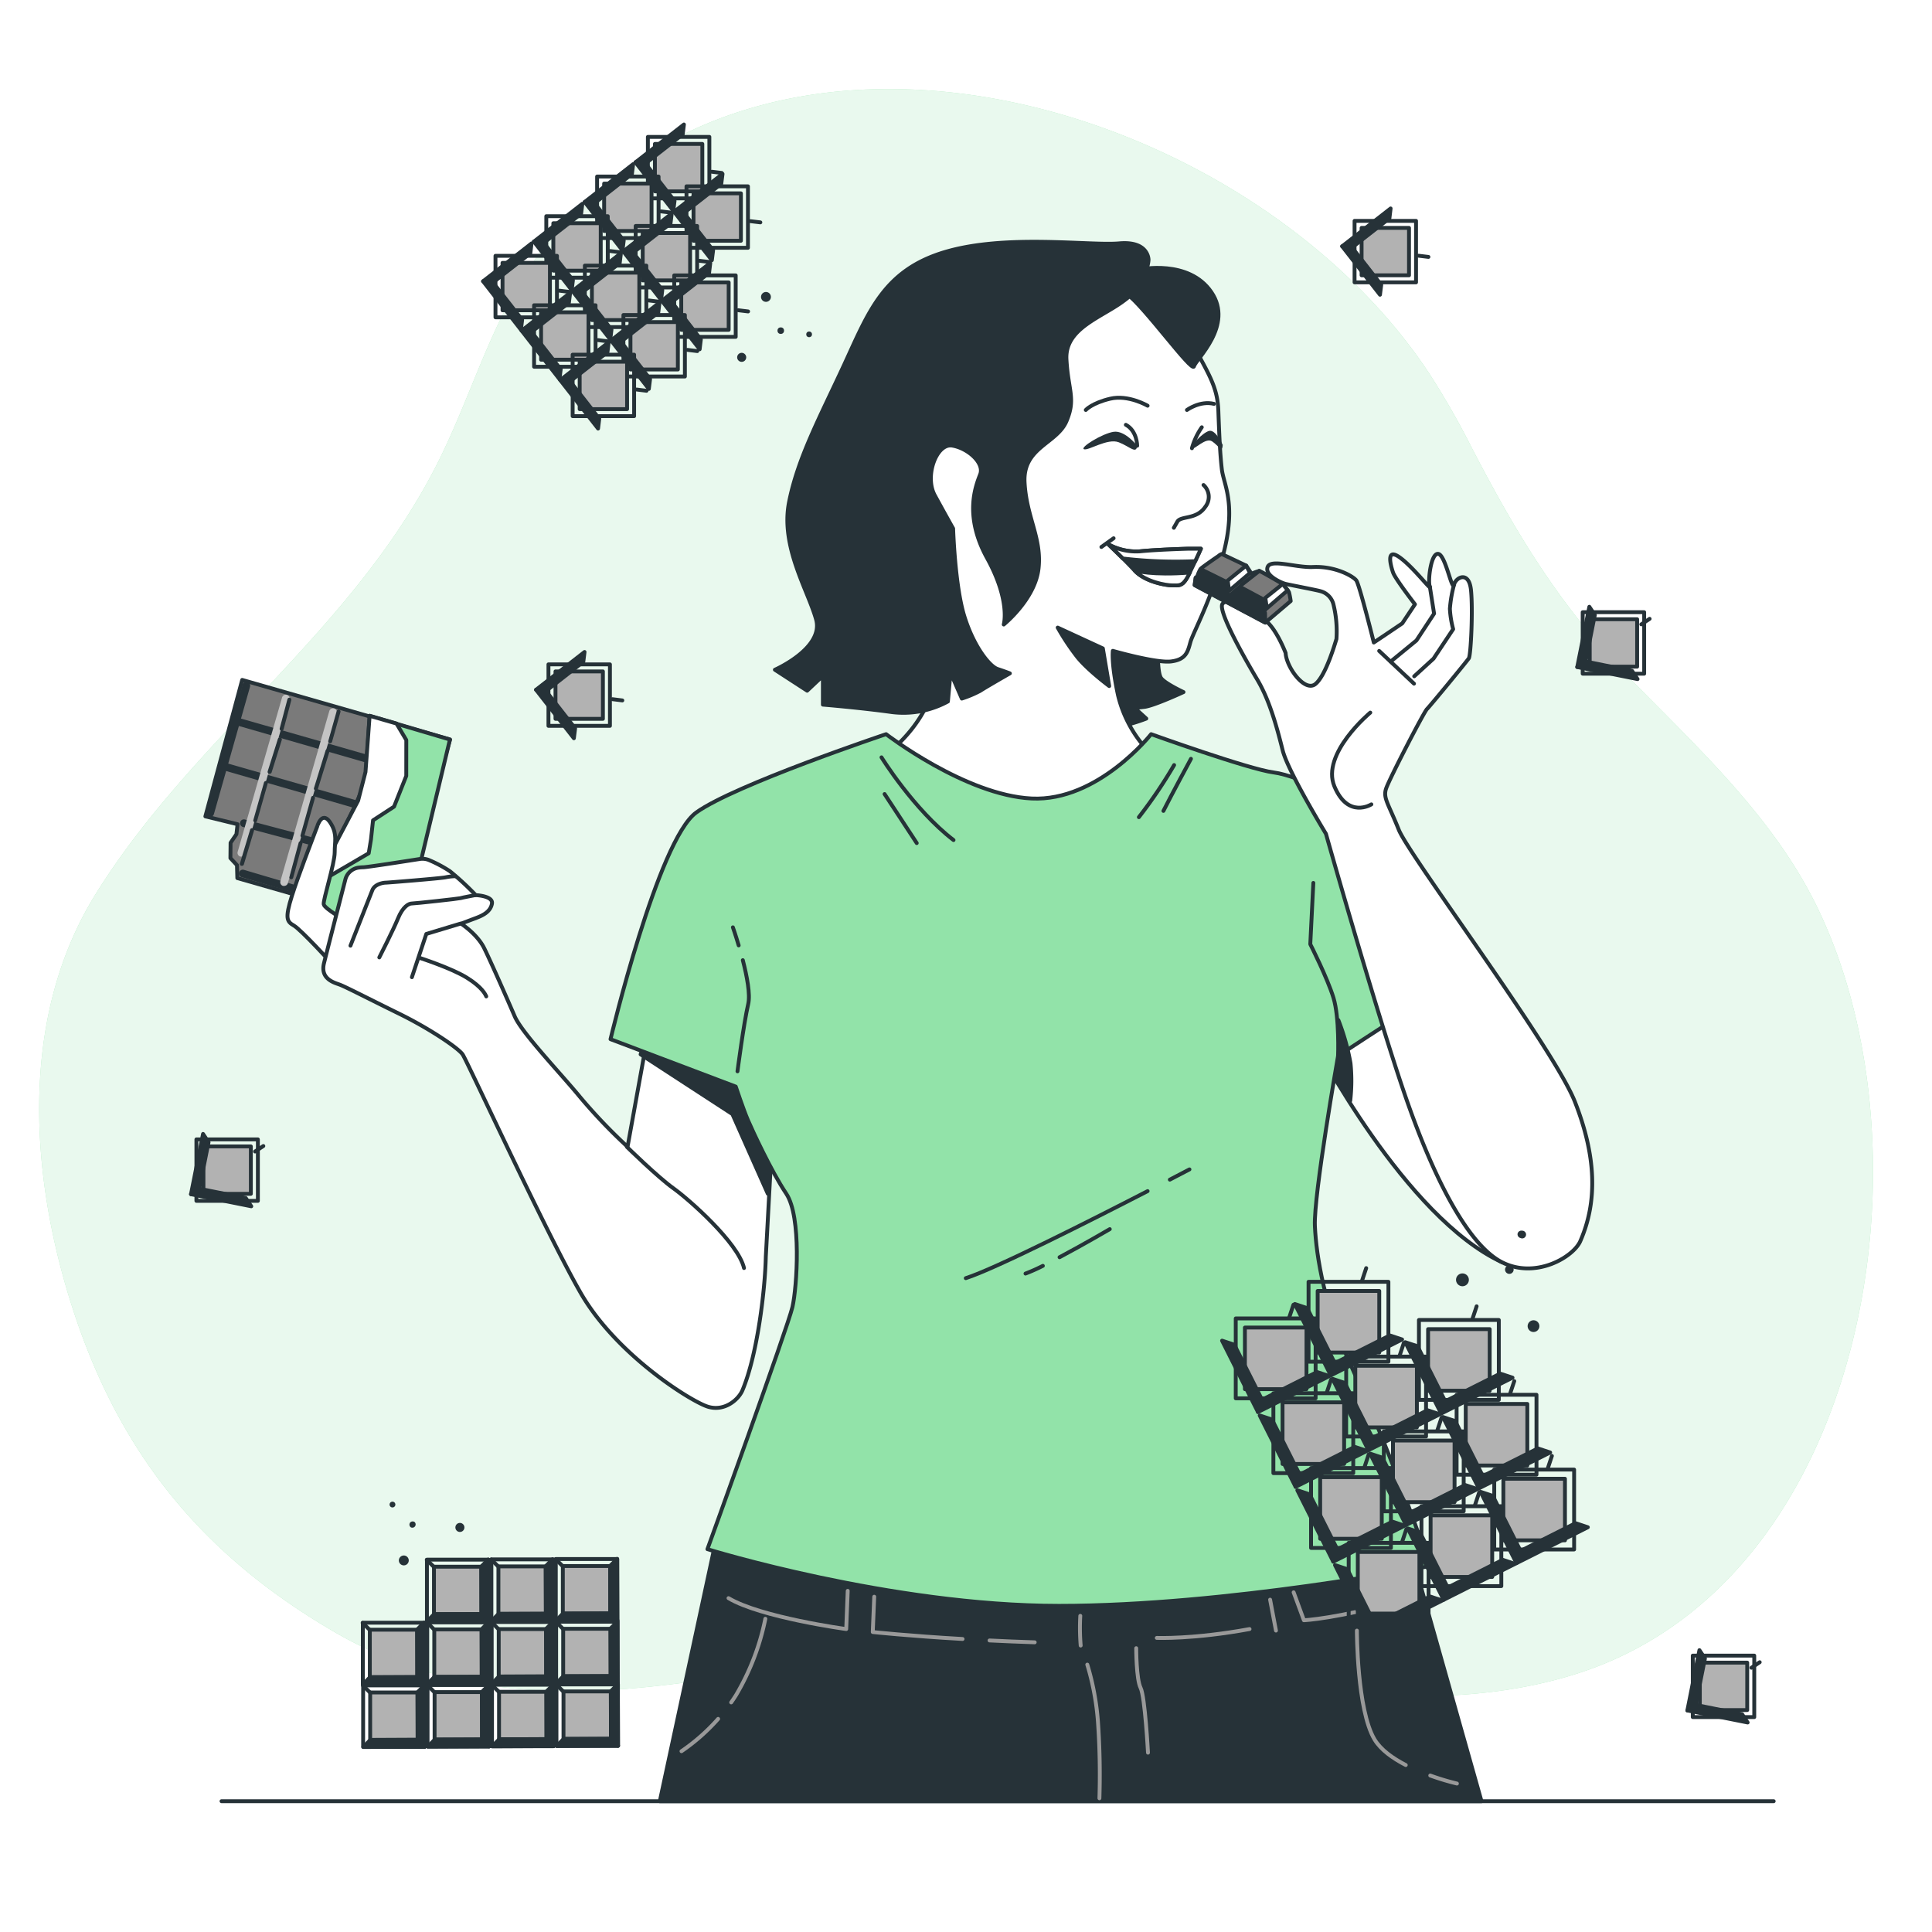 <svg class="animated" id="freepik_stories-eating-chocolate" xmlns="http://www.w3.org/2000/svg" viewBox="0 0 500 500" version="1.1" xmlns:xlink="http://www.w3.org/1999/xlink" xmlns:svgjs="http://svgjs.com/svgjs"><style>svg#freepik_stories-eating-chocolate:not(.animated) .animable {opacity: 0;}svg#freepik_stories-eating-chocolate.animated #freepik--Chocolates--inject-22 {animation: 3s Infinite  linear floating;animation-delay: 0s;}            @keyframes floating {                0% {                    opacity: 1;                    transform: translateY(0px);                }                50% {                    transform: translateY(-10px);                }                100% {                    opacity: 1;                    transform: translateY(0px);                }            }        </style><g id="freepik--background-simple--inject-22" class="animable" style="transform-origin: 247.432px 231.006px;"><path d="M380.75,115.62a208.82,208.82,0,0,0-10.69-18.69C324.65,27.68,203-10,142.76,61.56c-14.36,17.06-19.37,37.67-29,57.24-22,44.5-63.07,71.1-88.83,112.31-20,31.94-17.3,72.88-6.16,107.41,12.1,37.52,33.4,63.73,67.48,83.65,38.19,22.33,79.05,16.13,120.34,8.36,18.57-3.5,37.71-7.06,56.7-5.73,23.77,1.67,47.24,8.4,70.82,11.67,24.53,3.4,50,4.2,73.61-3.21,75.66-23.73,93.58-135,62.47-198.67-11-22.55-29.68-40-47-57.61C404.43,157.93,393,139.28,380.75,115.62Z" style="fill: rgb(146, 227, 169); transform-origin: 247.432px 231.006px;" id="elnt346egpzve" class="animable"></path><g id="elxolnl5vyee"><path d="M380.75,115.62a208.82,208.82,0,0,0-10.69-18.69C324.65,27.68,203-10,142.76,61.56c-14.36,17.06-19.37,37.67-29,57.24-22,44.5-63.07,71.1-88.83,112.31-20,31.94-17.3,72.88-6.16,107.41,12.1,37.52,33.4,63.73,67.48,83.65,38.19,22.33,79.05,16.13,120.34,8.36,18.57-3.5,37.71-7.06,56.7-5.73,23.77,1.67,47.24,8.4,70.82,11.67,24.53,3.4,50,4.2,73.61-3.21,75.66-23.73,93.58-135,62.47-198.67-11-22.55-29.68-40-47-57.61C404.43,157.93,393,139.28,380.75,115.62Z" style="fill: rgb(255, 255, 255); opacity: 0.8; transform-origin: 247.432px 231.006px;" class="animable"></path></g></g><g id="freepik--Table--inject-22" class="animable" style="transform-origin: 258.18px 466.15px;"><line x1="57.33" y1="466.15" x2="459.03" y2="466.15" style="fill: none; stroke: rgb(38, 50, 56); stroke-linecap: round; stroke-linejoin: round; transform-origin: 258.18px 466.15px;" id="elyqtghu85a2" class="animable"></line></g><g id="freepik--Character--inject-22" class="animable" style="transform-origin: 232.61px 264.36px;"><path d="M299.7,167.54s-.27,6.59.83,8,5.76,3.57,5.76,3.57-7.69,3.57-10.16,3.84l-2.47.28,3,2.74a47.2,47.2,0,0,1-9.06,2.48c-4.12.54-4.67-15.93-3.84-20.32s1.37-6.32,1.37-6.32Z" style="fill: rgb(38, 50, 56); stroke: rgb(38, 50, 56); stroke-linecap: round; stroke-linejoin: round; transform-origin: 294.86px 175.136px;" id="elfox821ly8hf" class="animable"></path><path d="M294.08,71.32s9.26,7.9,14,16.71,7,12,7.23,18.3.45,11.29.9,15.13,3.62,8.58.68,20.78-8.13,21.46-8.81,23.94-1.13,4.52-5,5S288,168.44,288,168.44s-.45,3.16,1.35,11.52A31.93,31.93,0,0,0,297,194.19s.46,7-12.87,13.32-35.24,0-43.59-5.64-9.94-7.68-9.94-7.68,10.84-8.36,11.52-20.33-6.55-37.49-8.13-49.69,12-28.23,17.16-32.07,10.17-5,15.59-13.33,7.45-14,16.94-11.52S294.08,71.32,294.08,71.32Z" style="fill: rgb(255, 255, 255); stroke: rgb(38, 50, 56); stroke-linecap: round; stroke-linejoin: round; transform-origin: 274.363px 138.404px;" id="elnya6v2xcsr" class="animable"></path><path d="M311.47,125.52a4.14,4.14,0,0,1,.45,5.65c-2.26,3.39-6.32,2.26-7.23,3.84l-.9,1.58" style="fill: none; stroke: rgb(38, 50, 56); stroke-linecap: round; stroke-linejoin: round; transform-origin: 308.308px 131.055px;" id="elarkh0zjnqr" class="animable"></path><path d="M294.3,115.36s-3.16-4.06-6.1-3.61-8.8,4.06-7.67,4.51,6.09-2.93,9-1.8S294.08,117.62,294.3,115.36Z" style="fill: rgb(38, 50, 56); transform-origin: 287.344px 114.049px;" id="elbr9p1o5juhi" class="animable"></path><path d="M316.44,115.14s-1.83-4.07-3.53-3.62-5.09,4.07-4.44,4.52,3.53-2.94,5.23-1.81S316.31,117.39,316.44,115.14Z" style="fill: rgb(38, 50, 56); transform-origin: 312.414px 113.82px;" id="ela7mxnjitlpa" class="animable"></path><path d="M297,105s-5-2.94-9.71-1.81S281,106.1,281,106.1" style="fill: none; stroke: rgb(38, 50, 56); stroke-linecap: round; stroke-linejoin: round; transform-origin: 289px 104.516px;" id="eloqi0t7jbsw" class="animable"></path><path d="M307.18,106.1s3.39-2.48,7-1.58" style="fill: none; stroke: rgb(38, 50, 56); stroke-linecap: round; stroke-linejoin: round; transform-origin: 310.68px 105.212px;" id="el4katx2ovp04" class="animable"></path><path d="M285.42,167.81l-11.69-5.39a63.3,63.3,0,0,0,5.06,7.61c2.71,3.39,8.27,7.52,8.27,7.52Z" style="fill: rgb(38, 50, 56); stroke: rgb(38, 50, 56); stroke-linecap: round; stroke-linejoin: round; transform-origin: 280.395px 169.985px;" id="el5kf4hoeynt" class="animable"></path><path d="M307.4,142s-8.13.23-12.42.68a14.91,14.91,0,0,1-8.13-1.81s4.07,3.84,6.78,6.78,8.13,3.84,9.71,3.84,2.48.23,3.61-1.58,3.84-7.91,3.84-7.91Z" style="fill: rgb(38, 50, 56); stroke: rgb(38, 50, 56); stroke-linecap: round; stroke-linejoin: round; transform-origin: 298.82px 146.185px;" id="elmyhaf23rekk" class="animable"></path><path d="M290.61,144.54a116.07,116.07,0,0,0,18.71.69c.81-1.72,1.47-3.22,1.47-3.22H307.4s-8.13.23-12.42.68a14.91,14.91,0,0,1-8.13-1.81S288.62,142.56,290.61,144.54Z" style="fill: rgb(255, 255, 255); stroke: rgb(38, 50, 56); stroke-linecap: round; stroke-linejoin: round; transform-origin: 298.82px 143.111px;" id="el4bzabk330h" class="animable"></path><path d="M307,149.92c.26-.41.59-1,.95-1.75-9.73.8-14.27-.51-14.27-.51,2.71,2.94,8.13,3.84,9.71,3.84S305.82,151.73,307,149.92Z" style="fill: rgb(255, 255, 255); stroke: rgb(38, 50, 56); stroke-linecap: round; stroke-linejoin: round; transform-origin: 300.815px 149.585px;" id="elmnq3zonjzx" class="animable"></path><line x1="288.2" y1="139.3" x2="285.04" y2="141.56" style="fill: none; stroke: rgb(38, 50, 56); stroke-linecap: round; stroke-linejoin: round; transform-origin: 286.62px 140.43px;" id="el4ipzs38v4yu" class="animable"></line><path d="M294.3,115.36s0-3.84-2.93-5.42" style="fill: none; stroke: rgb(38, 50, 56); stroke-linecap: round; stroke-linejoin: round; transform-origin: 292.835px 112.65px;" id="elaq4eyszdhqe" class="animable"></path><path d="M308.47,116a17.77,17.77,0,0,1,2.55-5.42" style="fill: none; stroke: rgb(38, 50, 56); stroke-linecap: round; stroke-linejoin: round; transform-origin: 309.745px 113.29px;" id="ell58dplkz5s" class="animable"></path><path d="M297.24,67.25a6.75,6.75,0,0,1-.13,1,15.48,15.48,0,0,1-6,9.4C285.27,82.16,275.56,84.87,276,93s2.48,10.16,0,16-11.3,6.77-10.84,15.81,4.51,14.45,3.61,22.36-9,14.45-9,14.45,1.8-6.09-4.3-17.16-2.93-18.75-1.8-21.69-3.16-6.77-7.23-7.45-7.23,7.91-4.52,12.88,4.75,8.58,4.75,8.58.45,14.91,2.93,22.81,6.55,12.88,8.58,13.55,3.17,1.13,3.17,1.13-6.33,3.62-7.68,4.52a28.76,28.76,0,0,1-4.75,2L246,174.09l-.68,7.45a24.05,24.05,0,0,1-14.51,2.75c-8.13-1.13-17.85-1.93-17.85-1.93v-7.45l-4.07,3.84-8.35-5.42s12.71-5.57,10.67-13-9.3-18.87-7-30.39,8-22,14.27-35.56,10.17-24.4,26-29.14,37.49-1.58,45.17-2.26S297.24,67.25,297.24,67.25Z" style="fill: rgb(38, 50, 56); stroke: rgb(38, 50, 56); stroke-linecap: round; stroke-linejoin: round; transform-origin: 248.89px 123.524px;" id="el7n3opjnf2l" class="animable"></path><path d="M340.27,269.92s23.33,45.2,48.5,56.77c0,0,14.94-3.56,12.89-17.89S366.87,247,366.87,247Z" style="fill: rgb(255, 255, 255); stroke: rgb(38, 50, 56); stroke-linecap: round; stroke-linejoin: round; transform-origin: 371.062px 286.845px;" id="elchmifa6mu74" class="animable"></path><polygon points="62.68 175.96 53.15 211.28 61.48 213.31 61.19 215.89 59.67 218.11 59.63 222.08 61.33 223.9 61.42 227.25 102.8 239.11 116.48 191.39 62.68 175.96" style="fill: rgb(122, 122, 122); stroke: rgb(38, 50, 56); stroke-linecap: round; stroke-linejoin: round; transform-origin: 84.815px 207.535px;" id="elc538cmsu85" class="animable"></polygon><path d="M54.39,211.41a1.26,1.26,0,0,1-.27,0,1,1,0,0,1-.69-1.24l9.35-33a1,1,0,1,1,1.93.55l-9.36,33A1,1,0,0,1,54.39,211.41Z" style="fill: rgb(38, 50, 56); transform-origin: 59.07px 193.929px;" id="elqi5fndmcnfe" class="animable"></path><path d="M77.27,231.31a.9.9,0,0,1-.28,0L62.48,227a1,1,0,0,1,.57-1.91l14.5,4.3a1,1,0,0,1-.28,2Z" style="fill: rgb(38, 50, 56); transform-origin: 70.131px 228.234px;" id="elnlcdyyrzljg" class="animable"></path><path d="M99.62,198.68a1,1,0,0,1-.28,0L61.29,187.73a1,1,0,0,1,.55-1.92L99.9,196.72a1,1,0,0,1,.68,1.24A1,1,0,0,1,99.62,198.68Z" style="fill: rgb(38, 50, 56); transform-origin: 80.618px 192.237px;" id="eldo51o5mkc76" class="animable"></path><path d="M96.28,210.34a.9.9,0,0,1-.28,0L58,199.39a1,1,0,1,1,.55-1.92l38.05,10.91a1,1,0,0,1-.27,2Z" style="fill: rgb(38, 50, 56); transform-origin: 77.349px 203.902px;" id="eldzgquwsc9fi" class="animable"></path><path d="M92.93,222a1.07,1.07,0,0,1-.25,0L62.81,214a1,1,0,0,1,.51-1.93L93.19,220a1,1,0,0,1-.26,2Z" style="fill: rgb(38, 50, 56); transform-origin: 78.095px 217.029px;" id="el9mtjeuvfz6l" class="animable"></path><path d="M62.47,221.68a.84.84,0,0,1-.27,0,1,1,0,0,1-.69-1.23L73,180.51a1,1,0,1,1,1.92.56L63.43,221A1,1,0,0,1,62.47,221.68Z" style="fill: rgb(196, 196, 196); transform-origin: 68.217px 200.74px;" id="el12y7rd5yblaa" class="animable"></path><path d="M73.53,229.27a1,1,0,0,1-.28,0,1,1,0,0,1-.68-1.24l12.65-44a1,1,0,0,1,1.93.56l-12.66,44A1,1,0,0,1,73.53,229.27Z" style="fill: rgb(196, 196, 196); transform-origin: 79.86px 206.293px;" id="el0rhs8rwr8hig" class="animable"></path><path d="M85.45,192.34a.34.34,0,0,1-.14,0,.49.49,0,0,1-.34-.61L87.14,184a.51.51,0,0,1,.62-.34.5.5,0,0,1,.35.61L85.93,192A.49.49,0,0,1,85.45,192.34Z" style="fill: rgb(38, 50, 56); transform-origin: 86.538px 187.995px;" id="elbp8de3htvob" class="animable"></path><path d="M72.87,189.11l-.12,0a.5.5,0,0,1-.36-.61l2-7.54a.5.5,0,0,1,1,.25l-2,7.55A.5.5,0,0,1,72.87,189.11Z" style="fill: rgb(38, 50, 56); transform-origin: 73.89px 184.841px;" id="elw95sn3ugscs" class="animable"></path><path d="M81.73,204.55a.36.36,0,0,1-.14,0,.49.49,0,0,1-.33-.62l3-9.7a.5.5,0,0,1,1,.29l-3,9.7A.48.48,0,0,1,81.73,204.55Z" style="fill: rgb(38, 50, 56); transform-origin: 83.259px 199.206px;" id="ely3z27uuwven" class="animable"></path><path d="M78.26,216.77l-.13,0a.51.51,0,0,1-.35-.62l2.75-9.82a.51.51,0,0,1,.62-.34.5.5,0,0,1,.35.61l-2.76,9.82A.5.5,0,0,1,78.26,216.77Z" style="fill: rgb(38, 50, 56); transform-origin: 79.64px 211.371px;" id="elmj263d823p8" class="animable"></path><path d="M69.76,200.24a.39.39,0,0,1-.15,0,.51.51,0,0,1-.33-.63l2.64-8.38a.5.5,0,0,1,1,.3l-2.63,8.38A.5.5,0,0,1,69.76,200.24Z" style="fill: rgb(38, 50, 56); transform-origin: 71.1px 195.553px;" id="eluzhr25b4tjp" class="animable"></path><path d="M66.05,212.82l-.14,0a.51.51,0,0,1-.34-.62l2.75-9.7a.5.5,0,0,1,.62-.34.48.48,0,0,1,.34.61l-2.75,9.7A.5.5,0,0,1,66.05,212.82Z" style="fill: rgb(38, 50, 56); transform-origin: 67.427px 207.48px;" id="el0baleomro2kl" class="animable"></path><path d="M62.58,224.07l-.15,0a.5.5,0,0,1-.33-.62l2.63-8.74a.5.5,0,1,1,1,.28l-2.63,8.75A.51.51,0,0,1,62.58,224.07Z" style="fill: rgb(38, 50, 56); transform-origin: 63.914px 219.201px;" id="el76d28pcr5u8" class="animable"></path><path d="M75.39,227.54h-.13a.5.5,0,0,1-.35-.62l2.39-8.86a.5.5,0,0,1,.61-.35.5.5,0,0,1,.36.61l-2.4,8.86A.49.49,0,0,1,75.39,227.54Z" style="fill: rgb(38, 50, 56); transform-origin: 76.588px 222.617px;" id="elmaj30nqn7k" class="animable"></path><path d="M87,228.22a.36.36,0,0,1-.14,0,.5.5,0,0,1-.34-.62L98,187.69a.5.5,0,1,1,1,.28L87.5,227.86A.49.49,0,0,1,87,228.22Z" style="fill: rgb(38, 50, 56); transform-origin: 92.76px 207.769px;" id="elyp187wzu5x" class="animable"></path><path d="M95.66,185.25s-.81,12.84-1.07,16.08-8.67,19.43-9.7,20.69-2.45,13.44-2.45,13.44l22,6.11,12-50.18Z" style="fill: rgb(146, 227, 169); stroke: rgb(38, 50, 56); stroke-linecap: round; stroke-linejoin: round; transform-origin: 99.44px 213.41px;" id="elhf85umfllo8" class="animable"></path><polygon points="102.61 187.25 105.15 191.52 105.14 200.81 101.98 208.76 96.54 212.3 96.01 217.24 95.42 220.83 83.98 227.51 84.89 222.02 92.68 207.21 94.59 199.78 95.66 185.25 102.61 187.25" style="fill: rgb(255, 255, 255); stroke: rgb(38, 50, 56); stroke-linecap: round; stroke-linejoin: round; transform-origin: 94.565px 206.38px;" id="elj70m2zvs3qo" class="animable"></polygon><path d="M85.78,213.39c1.5,2.68.84,4.36.84,7.21s-3,12.24-2.85,13.41,6.2,4.53,6.2,4.53L86.12,249.6s-8.22-9-10.06-10.06-2.35-1.84-.51-7.71c1.52-4.84,5-13.88,6.15-16.92.25-.64.39-1,.39-1S83.43,209.2,85.78,213.39Z" style="fill: rgb(255, 255, 255); stroke: rgb(38, 50, 56); stroke-linecap: round; stroke-linejoin: round; transform-origin: 82.184px 230.627px;" id="el5kvishmj18v" class="animable"></path><path d="M198.19,325.24c-.17,8.22-2.1,25.09-6,34.46-1,2.5-4.68,5.69-9,4.35s-23.73-13.42-32.95-29.51-29.35-60-30.52-61.67-8.56-6.67-16.44-10.53-13.92-7-15.43-7.54-5-1.51-4-5.53c.78-3.13,4.09-16.05,5.53-21.67a4.12,4.12,0,0,1,3.58-3.08,9.24,9.24,0,0,1,1-.07c1,0,11.07-1.58,14.66-2.14a4.49,4.49,0,0,1,2.51.32,33.54,33.54,0,0,1,5.29,2.83,72.9,72.9,0,0,1,6.71,6.2s4.53.17,4.19,2.18-2.18,3-4,3.69l-4,1.51s4.19,2.68,6,6.37,6,13.24,7.88,17.6,11.95,14.83,17,21a141.43,141.43,0,0,0,12.21,12.78l5.19-28.67,33.09,10.92Z" style="fill: rgb(255, 255, 255); stroke: rgb(38, 50, 56); stroke-linecap: round; stroke-linejoin: round; transform-origin: 142.181px 293.31px;" id="el94xmss0o0pr" class="animable"></path><polygon points="165.79 272.87 189.54 288.33 198.7 308.93 200.13 292.33 185.54 272.87 167.44 268.15 165.79 272.87" style="fill: rgb(38, 50, 56); stroke: rgb(38, 50, 56); stroke-linecap: round; stroke-linejoin: round; transform-origin: 182.96px 288.54px;" id="elr8z2nbwdu5" class="animable"></polygon><path d="M162.25,296.82s8,7.84,12,10.69,16.79,14.12,18.3,20.66" style="fill: none; stroke: rgb(38, 50, 56); stroke-linecap: round; stroke-linejoin: round; transform-origin: 177.4px 312.495px;" id="el9taldgvvwiq" class="animable"></path><polyline points="119.14 239.04 110.33 241.7 106.6 252.9" style="fill: none; stroke: rgb(38, 50, 56); stroke-linecap: round; stroke-linejoin: round; transform-origin: 112.87px 245.97px;" id="ell22539sucy" class="animable"></polyline><path d="M108.67,247.92s8.16,2.63,12.17,5.12,4.83,4.42,5,4.83" style="fill: none; stroke: rgb(38, 50, 56); stroke-linecap: round; stroke-linejoin: round; transform-origin: 117.255px 252.895px;" id="elp5kn6gjffse" class="animable"></path><path d="M98.16,247.78s3.6-7.05,4.84-10.09,2.77-3.87,3.6-3.87,12.16-1.24,12.58-1.38,3.82-.78,3.82-.78" style="fill: none; stroke: rgb(38, 50, 56); stroke-linecap: round; stroke-linejoin: round; transform-origin: 110.58px 239.72px;" id="elpm65wz1rrgo" class="animable"></path><path d="M90.7,244.74s5-12.72,5.67-14.38,3-1.93,3.45-1.93,14.24-1.11,15.49-1.38a13.63,13.63,0,0,1,2.53-.29" style="fill: none; stroke: rgb(38, 50, 56); stroke-linecap: round; stroke-linejoin: round; transform-origin: 104.27px 235.75px;" id="elyu8q59jj3go" class="animable"></path><path d="M295,69.74S307.63,67,313.5,75.61,309.44,93,309,94.81,295.88,79,291.59,76.06,292.72,70.19,295,69.74Z" style="fill: rgb(38, 50, 56); stroke: rgb(38, 50, 56); stroke-linecap: round; stroke-linejoin: round; transform-origin: 302.668px 82.133px;" id="elucggzrlyp0g" class="animable"></path><polygon points="383.41 466.15 365.71 403.49 185.51 397.6 170.76 466.15 383.41 466.15" style="fill: rgb(38, 50, 56); stroke: rgb(38, 50, 56); stroke-linecap: round; stroke-linejoin: round; transform-origin: 277.085px 431.875px;" id="el9vv69byu59e" class="animable"></polygon><path d="M281.39,430.8a68.73,68.73,0,0,1,2.76,14.79,197.2,197.2,0,0,1,.38,19.8" style="fill: none; stroke: rgb(153, 153, 153); stroke-linecap: round; stroke-linejoin: round; transform-origin: 283.008px 448.095px;" id="elowlvmepg8j8" class="animable"></path><path d="M279.58,418.18a54.84,54.84,0,0,0,.1,7.68" style="fill: none; stroke: rgb(153, 153, 153); stroke-linecap: round; stroke-linejoin: round; transform-origin: 279.585px 422.02px;" id="elv3tyiumit1" class="animable"></path><path d="M294.05,426.55s0,8,1.14,10.28,1.91,16.76,1.91,16.76" style="fill: none; stroke: rgb(153, 153, 153); stroke-linecap: round; stroke-linejoin: round; transform-origin: 295.575px 440.07px;" id="elosbm3sq92hn" class="animable"></path><path d="M219.39,411.71,219,421.6s-22.08-3-30.46-8" style="fill: none; stroke: rgb(153, 153, 153); stroke-linecap: round; stroke-linejoin: round; transform-origin: 203.965px 416.655px;" id="elpromzr6eeum" class="animable"></path><path d="M256.09,424.55c3.69.18,7.61.35,11.69.48" style="fill: none; stroke: rgb(153, 153, 153); stroke-linecap: round; stroke-linejoin: round; transform-origin: 261.935px 424.79px;" id="eld0jvyuu7lu8" class="animable"></path><path d="M226.25,413.23l-.38,9.14s9.32,1,23.24,1.8" style="fill: none; stroke: rgb(153, 153, 153); stroke-linecap: round; stroke-linejoin: round; transform-origin: 237.49px 418.7px;" id="elp69b68j7lo" class="animable"></path><path d="M299.38,423.89s9.52.38,24-2.29" style="fill: none; stroke: rgb(153, 153, 153); stroke-linecap: round; stroke-linejoin: round; transform-origin: 311.38px 422.754px;" id="ell12ailrgv4" class="animable"></path><line x1="328.7" y1="413.99" x2="330.22" y2="421.99" style="fill: none; stroke: rgb(153, 153, 153); stroke-linecap: round; stroke-linejoin: round; transform-origin: 329.46px 417.99px;" id="eldph1zb460jl" class="animable"></line><path d="M334.79,412.09l2.66,7.23s8.76-.38,25.9-5.33" style="fill: none; stroke: rgb(153, 153, 153); stroke-linecap: round; stroke-linejoin: round; transform-origin: 349.07px 415.705px;" id="el35qsfuausk7" class="animable"></path><path d="M370.15,459.5a64.61,64.61,0,0,0,6.9,2.08" style="fill: none; stroke: rgb(153, 153, 153); stroke-linecap: round; stroke-linejoin: round; transform-origin: 373.6px 460.54px;" id="elz7vsesve88" class="animable"></path><path d="M351.16,422s0,20.56,4.57,28.17c1.61,2.68,4.72,4.89,8.08,6.62" style="fill: none; stroke: rgb(153, 153, 153); stroke-linecap: round; stroke-linejoin: round; transform-origin: 357.485px 439.395px;" id="el49aangoj3mw" class="animable"></path><path d="M185.85,444.85a50.79,50.79,0,0,1-9.48,8.36" style="fill: none; stroke: rgb(153, 153, 153); stroke-linecap: round; stroke-linejoin: round; transform-origin: 181.11px 449.03px;" id="el1sv7edwt9vr" class="animable"></path><path d="M198.07,418.94a63.41,63.41,0,0,1-7.61,19.8c-.4.63-.81,1.25-1.23,1.84" style="fill: none; stroke: rgb(153, 153, 153); stroke-linecap: round; stroke-linejoin: round; transform-origin: 193.65px 429.76px;" id="elto9lv7yjyf" class="animable"></path><path d="M229.32,190s20.52,15.82,37.67,16.65S297.91,190,297.91,190s25.38,9.12,31.72,9.91,23.4,8.33,30.14,17.44,20.61,33.71,20.61,33.71l-34.09,22.2s-6.35,36.08-6,44,2.56,21.44,9.68,36.9c11,24,20.05,51.12,20.05,51.12s-52.33,10.31-95.94,10.31-91-14.67-91-14.67,20.81-57.49,22-62.65,2.38-23.39-1.59-29.34-8.72-16.25-9.91-19-3.17-8.72-3.17-8.72L158,268.94s12.29-51.55,22.2-58.68S229.32,190,229.32,190Z" style="fill: rgb(146, 227, 169); stroke: rgb(38, 50, 56); stroke-linecap: round; stroke-linejoin: round; transform-origin: 269.19px 302.795px;" id="el9wk4wv9w9zm" class="animable"></path><path d="M346.37,264a59.27,59.27,0,0,1,3.14,11.16,44.91,44.91,0,0,1-.07,9.7l-3.93-6S347.64,269.77,346.37,264Z" style="fill: rgb(38, 50, 56); stroke: rgb(38, 50, 56); stroke-linecap: round; stroke-linejoin: round; transform-origin: 347.624px 274.43px;" id="elglxfdxb8h4r" class="animable"></path><path d="M297,308.26c-14.52,7.48-39.36,20.06-47.06,22.53" style="fill: none; stroke: rgb(38, 50, 56); stroke-linecap: round; stroke-linejoin: round; transform-origin: 273.47px 319.525px;" id="elerj4tnq6axs" class="animable"></path><path d="M307.83,302.64l-5.08,2.65" style="fill: none; stroke: rgb(38, 50, 56); stroke-linecap: round; stroke-linejoin: round; transform-origin: 305.29px 303.965px;" id="elrb78jmu224" class="animable"></path><path d="M269.89,327.6a46.73,46.73,0,0,1-4.49,2" style="fill: none; stroke: rgb(38, 50, 56); stroke-linecap: round; stroke-linejoin: round; transform-origin: 267.645px 328.6px;" id="elhxcsi1hsqdn" class="animable"></path><path d="M287.21,318.1s-6.73,3.94-13,7.27" style="fill: none; stroke: rgb(38, 50, 56); stroke-linecap: round; stroke-linejoin: round; transform-origin: 280.71px 321.735px;" id="elm9svfzstv2" class="animable"></path><path d="M228.13,196s8.33,13.48,18.64,21.41" style="fill: none; stroke: rgb(38, 50, 56); stroke-linecap: round; stroke-linejoin: round; transform-origin: 237.45px 206.705px;" id="el1kcjck3rd0d" class="animable"></path><line x1="228.93" y1="205.5" x2="237.25" y2="218.19" style="fill: none; stroke: rgb(38, 50, 56); stroke-linecap: round; stroke-linejoin: round; transform-origin: 233.09px 211.845px;" id="elpoxwn3ul4z" class="animable"></line><path d="M303.86,198a122.72,122.72,0,0,1-9.12,13.48" style="fill: none; stroke: rgb(38, 50, 56); stroke-linecap: round; stroke-linejoin: round; transform-origin: 299.3px 204.74px;" id="eli6bch83vld7" class="animable"></path><path d="M308.22,196.38s-5.15,9.52-7.13,13.48" style="fill: none; stroke: rgb(38, 50, 56); stroke-linecap: round; stroke-linejoin: round; transform-origin: 304.655px 203.12px;" id="el2685e1qnbpq" class="animable"></path><path d="M346.29,273.3s.39-9.91-1.19-15.07-6-13.87-6-13.87l.79-15.86" style="fill: none; stroke: rgb(38, 50, 56); stroke-linecap: round; stroke-linejoin: round; transform-origin: 342.716px 250.9px;" id="el1avgf78ng1e" class="animable"></path><path d="M191.17,244.67c-.81-2.73-1.5-4.68-1.5-4.68" style="fill: none; stroke: rgb(38, 50, 56); stroke-linecap: round; stroke-linejoin: round; transform-origin: 190.42px 242.33px;" id="elnmow7s0t0z" class="animable"></path><path d="M190.86,277.26s1.59-12.29,2.78-17.44c.57-2.48-.32-7.14-1.4-11.33" style="fill: none; stroke: rgb(38, 50, 56); stroke-linecap: round; stroke-linejoin: round; transform-origin: 192.339px 262.875px;" id="el08rwyb4ao5k8" class="animable"></path><path d="M332.72,169s-2-5.3-4.58-7.84c-5.25-5.18-10.37-6.55-11.74-4.91s5.74,14.2,9,19.66,5.19,12.84,6.56,18.3,11.19,21.57,11.19,21.57,12.57,44.51,20.21,66.91,16.66,39.59,25.4,44,18.44-1.42,20.21-5.46c4.55-10.38,4.09-22.12-1.37-36.05s-42.87-63.62-45.6-70.45-4.1-8.19-3.28-10.65,9.76-19.77,10.58-20.58,10.29-12.31,10.83-13.13,1.09-12.83.55-17.75-3.82-3.27-4.37-1.36-2.19-7.65-4.1-7.92-2.73,7.1-2.18,8.46-4.37-5.18-7.92-7.64-2.14,2.39-1.59,4,5.67,8.23,5.67,8.23l-3.29,4.94L358,164.64l-2.46,1.64s-3.72-15-4.54-16.08-5.45-3.73-11.2-3.46c-4.44.21-10.92-2.18-11.74,0s3.55,4.1,4.64,4.37,8.26,1.63,9.08,1.9a4.67,4.67,0,0,1,3.28,3.28,29.12,29.12,0,0,1,.81,9.09c-.27.82-2.73,9.48-5.46,11.66S332.91,172.7,332.72,169Z" style="fill: rgb(255, 255, 255); stroke: rgb(38, 50, 56); stroke-linecap: round; stroke-linejoin: round; transform-origin: 364.148px 235.799px;" id="el2ehn63eou5z" class="animable"></path><path d="M376.32,151.26a33.91,33.91,0,0,0-1.09,6.28,25.09,25.09,0,0,0,.85,5.28L371,170.45l-5,4.57" style="fill: none; stroke: rgb(38, 50, 56); stroke-linecap: round; stroke-linejoin: round; transform-origin: 371.16px 163.14px;" id="elq8mtqbvzp0c" class="animable"></path><polyline points="370.04 151.81 371.14 158.8 366.57 165.75 359.93 171.19" style="fill: none; stroke: rgb(38, 50, 56); stroke-linecap: round; stroke-linejoin: round; transform-origin: 365.535px 161.5px;" id="el7veayzyy7ay" class="animable"></polyline><path d="M354.63,184.42s-12.83,10.65-9.28,19.11,9.56,4.64,9.56,4.64" style="fill: none; stroke: rgb(38, 50, 56); stroke-linecap: round; stroke-linejoin: round; transform-origin: 349.82px 196.725px;" id="ely3b2ottc42j" class="animable"></path><line x1="356.93" y1="168.46" x2="365.94" y2="176.93" style="fill: none; stroke: rgb(38, 50, 56); stroke-linecap: round; stroke-linejoin: round; transform-origin: 361.435px 172.695px;" id="elv3e0281oax" class="animable"></line><path d="M315.36,143.87s-4.4,3-4.69,3.4a10.51,10.51,0,0,0-.8,1.82l-.43.42-.26,1.92,18.27,9.7,6.58-5.58a20.93,20.93,0,0,0-.42-2.23,1.89,1.89,0,0,0-.35-.55l-1.3-1.63s-5.75-3.37-6.06-3.39a12.55,12.55,0,0,0-2,.74l-1.38-2.11-6.33-3A2.41,2.41,0,0,0,315.36,143.87Z" style="fill: rgb(122, 122, 122); stroke: rgb(38, 50, 56); stroke-linecap: round; stroke-linejoin: round; transform-origin: 321.605px 152.255px;" id="el9lustwhdijq" class="animable"></path><polygon points="311.07 147.46 317.14 150.46 317.69 153.31 310.16 149.41 311.07 147.46" style="fill: rgb(38, 50, 56); stroke: rgb(38, 50, 56); stroke-linecap: round; stroke-linejoin: round; transform-origin: 313.925px 150.385px;" id="elz8ez5oayxe8" class="animable"></polygon><polygon points="320.86 151.85 327.09 155.19 327.48 157.82 318.79 153.65 320.86 151.85" style="fill: rgb(38, 50, 56); stroke: rgb(38, 50, 56); stroke-linecap: round; stroke-linejoin: round; transform-origin: 323.135px 154.835px;" id="ellpd8diwl6sn" class="animable"></polygon><polygon points="318.08 152.9 323.51 148.28 322.5 146.38 317.73 150.25 318.08 152.9" style="fill: rgb(255, 255, 255); stroke: rgb(38, 50, 56); stroke-linecap: round; stroke-linejoin: round; transform-origin: 320.62px 149.64px;" id="elh3o9614rmj" class="animable"></polygon><polygon points="327.47 154.73 331.96 151.14 333.26 152.77 327.86 157.42 327.47 154.73" style="fill: rgb(255, 255, 255); stroke: rgb(38, 50, 56); stroke-linecap: round; stroke-linejoin: round; transform-origin: 330.365px 154.28px;" id="elg73b19ilhmg" class="animable"></polygon><polygon points="327.39 158.6 327.45 161.13 309.18 151.43 309.44 149.51 327.39 158.6" style="fill: rgb(38, 50, 56); stroke: rgb(38, 50, 56); stroke-linecap: round; stroke-linejoin: round; transform-origin: 318.315px 155.32px;" id="ela46nll8yzy" class="animable"></polygon><line x1="321.23" y1="151.41" x2="325.9" y2="147.75" style="fill: rgb(255, 255, 255); stroke: rgb(38, 50, 56); stroke-linecap: round; stroke-linejoin: round; transform-origin: 323.565px 149.58px;" id="ele33rpnjsvea" class="animable"></line></g><g id="freepik--Chocolates--inject-22" class="animable animator-active" style="transform-origin: 252.417px 242.194px;"><g id="ele7oolmke5xu"><rect x="167.67" y="35.43" width="15.91" height="15.91" style="fill: none; stroke: rgb(38, 50, 56); stroke-linecap: round; stroke-linejoin: round; transform-origin: 175.625px 43.385px; transform: rotate(52.03deg);" class="animable"></rect></g><g id="ellcs69oyfm9d"><rect x="169.49" y="37.25" width="12.27" height="12.27" style="fill: rgb(178, 178, 178); stroke: rgb(38, 50, 56); stroke-linecap: round; stroke-linejoin: round; transform-origin: 175.625px 43.385px; transform: rotate(52.03deg);" class="animable"></rect></g><polygon points="177 32.22 176.69 34.77 167.02 42.32 164.46 42.01 177 32.22" style="fill: rgb(38, 50, 56); stroke: rgb(38, 50, 56); stroke-linecap: round; stroke-linejoin: round; transform-origin: 170.73px 37.27px;" id="elc5jkhy34piv" class="animable"></polygon><line x1="186.79" y1="44.76" x2="184.24" y2="44.45" style="fill: none; stroke: rgb(38, 50, 56); stroke-linecap: round; stroke-linejoin: round; transform-origin: 185.515px 44.605px;" id="elbska3zh0hl" class="animable"></line><polygon points="174.25 54.55 174.57 52 167.02 42.32 164.46 42.01 174.25 54.55" style="fill: rgb(38, 50, 56); stroke: rgb(38, 50, 56); stroke-linecap: round; stroke-linejoin: round; transform-origin: 169.515px 48.28px;" id="el3dfzj67dfj7" class="animable"></polygon><g id="el8ezoe27es07"><rect x="177.66" y="48.22" width="15.91" height="15.91" style="fill: none; stroke: rgb(38, 50, 56); stroke-linecap: round; stroke-linejoin: round; transform-origin: 185.615px 56.175px; transform: rotate(52.03deg);" class="animable"></rect></g><g id="elxibfgkp33lm"><rect x="179.48" y="50.04" width="12.27" height="12.27" style="fill: rgb(178, 178, 178); stroke: rgb(38, 50, 56); stroke-linecap: round; stroke-linejoin: round; transform-origin: 185.615px 56.175px; transform: rotate(51.875deg);" class="animable"></rect></g><polygon points="186.99 45.01 186.67 47.56 177 55.11 174.45 54.8 186.99 45.01" style="fill: rgb(38, 50, 56); stroke: rgb(38, 50, 56); stroke-linecap: round; stroke-linejoin: round; transform-origin: 180.72px 50.06px;" id="elcnr43kz8uxu" class="animable"></polygon><line x1="196.78" y1="57.55" x2="194.22" y2="57.24" style="fill: none; stroke: rgb(38, 50, 56); stroke-linecap: round; stroke-linejoin: round; transform-origin: 195.5px 57.395px;" id="elz1u94m110js" class="animable"></line><polygon points="184.23 67.34 184.55 64.79 177 55.11 174.45 54.8 184.23 67.34" style="fill: rgb(38, 50, 56); stroke: rgb(38, 50, 56); stroke-linecap: round; stroke-linejoin: round; transform-origin: 179.5px 61.07px;" id="el2liou665bnw" class="animable"></polygon><g id="elenalgopcea"><rect x="154.53" y="45.69" width="15.91" height="15.91" style="fill: none; stroke: rgb(38, 50, 56); stroke-linecap: round; stroke-linejoin: round; transform-origin: 162.485px 53.645px; transform: rotate(52.03deg);" class="animable"></rect></g><g id="elpk5tdzfuvrl"><rect x="156.35" y="47.51" width="12.27" height="12.27" style="fill: rgb(178, 178, 178); stroke: rgb(38, 50, 56); stroke-linecap: round; stroke-linejoin: round; transform-origin: 162.485px 53.645px; transform: rotate(52.03deg);" class="animable"></rect></g><polygon points="163.86 42.48 163.54 45.04 153.87 52.59 151.32 52.27 163.86 42.48" style="fill: rgb(38, 50, 56); stroke: rgb(38, 50, 56); stroke-linecap: round; stroke-linejoin: round; transform-origin: 157.59px 47.535px;" id="el79cjlud4ylx" class="animable"></polygon><line x1="173.65" y1="55.02" x2="171.09" y2="54.71" style="fill: none; stroke: rgb(38, 50, 56); stroke-linecap: round; stroke-linejoin: round; transform-origin: 172.37px 54.865px;" id="eluaioi7n2pgr" class="animable"></line><polygon points="161.1 64.81 161.42 62.26 153.87 52.59 151.32 52.27 161.1 64.81" style="fill: rgb(38, 50, 56); stroke: rgb(38, 50, 56); stroke-linecap: round; stroke-linejoin: round; transform-origin: 156.37px 58.54px;" id="eld0qvivcc6km" class="animable"></polygon><g id="elh4ts81abw6j"><rect x="164.51" y="58.48" width="15.91" height="15.91" style="fill: none; stroke: rgb(38, 50, 56); stroke-linecap: round; stroke-linejoin: round; transform-origin: 172.465px 66.435px; transform: rotate(52.03deg);" class="animable"></rect></g><g id="el8qszkx7jms"><rect x="166.33" y="60.3" width="12.27" height="12.27" style="fill: rgb(178, 178, 178); stroke: rgb(38, 50, 56); stroke-linecap: round; stroke-linejoin: round; transform-origin: 172.465px 66.435px; transform: rotate(52.03deg);" class="animable"></rect></g><polygon points="173.84 55.27 173.53 57.83 163.85 65.38 161.3 65.06 173.84 55.27" style="fill: rgb(38, 50, 56); stroke: rgb(38, 50, 56); stroke-linecap: round; stroke-linejoin: round; transform-origin: 167.57px 60.325px;" id="el8nt2o94c4mi" class="animable"></polygon><line x1="183.63" y1="67.81" x2="181.07" y2="67.5" style="fill: none; stroke: rgb(38, 50, 56); stroke-linecap: round; stroke-linejoin: round; transform-origin: 182.35px 67.655px;" id="eljoor0jldcvb" class="animable"></line><polygon points="171.09 77.6 171.4 75.05 163.85 65.38 161.3 65.06 171.09 77.6" style="fill: rgb(38, 50, 56); stroke: rgb(38, 50, 56); stroke-linecap: round; stroke-linejoin: round; transform-origin: 166.35px 71.33px;" id="elqri26mpygfp" class="animable"></polygon><g id="elm2gk0ls6l5a"><rect x="174.49" y="71.27" width="15.91" height="15.91" style="fill: none; stroke: rgb(38, 50, 56); stroke-linecap: round; stroke-linejoin: round; transform-origin: 182.445px 79.225px; transform: rotate(52.03deg);" class="animable"></rect></g><g id="elt9kf0o23z28"><rect x="176.31" y="73.09" width="12.27" height="12.27" style="fill: rgb(178, 178, 178); stroke: rgb(38, 50, 56); stroke-linecap: round; stroke-linejoin: round; transform-origin: 182.445px 79.225px; transform: rotate(52.03deg);" class="animable"></rect></g><polygon points="183.82 68.06 183.51 70.62 173.84 78.17 171.28 77.85 183.82 68.06" style="fill: rgb(38, 50, 56); stroke: rgb(38, 50, 56); stroke-linecap: round; stroke-linejoin: round; transform-origin: 177.55px 73.115px;" id="el39qh12tveco" class="animable"></polygon><line x1="193.61" y1="80.6" x2="191.06" y2="80.29" style="fill: none; stroke: rgb(38, 50, 56); stroke-linecap: round; stroke-linejoin: round; transform-origin: 192.335px 80.445px;" id="elm1g3hwfczl" class="animable"></line><polygon points="181.07 90.39 181.38 87.84 173.84 78.17 171.28 77.85 181.07 90.39" style="fill: rgb(38, 50, 56); stroke: rgb(38, 50, 56); stroke-linecap: round; stroke-linejoin: round; transform-origin: 176.33px 84.12px;" id="eljsn2hqw7zkh" class="animable"></polygon><g id="elgxqukb0kvpd"><rect x="141.38" y="55.95" width="15.91" height="15.91" style="fill: none; stroke: rgb(38, 50, 56); stroke-linecap: round; stroke-linejoin: round; transform-origin: 149.335px 63.905px; transform: rotate(52.03deg);" class="animable"></rect></g><g id="els868te7zekt"><rect x="143.2" y="57.77" width="12.27" height="12.27" style="fill: rgb(178, 178, 178); stroke: rgb(38, 50, 56); stroke-linecap: round; stroke-linejoin: round; transform-origin: 149.335px 63.905px; transform: rotate(51.875deg);" class="animable"></rect></g><polygon points="150.71 52.74 150.4 55.3 140.72 62.85 138.17 62.53 150.71 52.74" style="fill: rgb(38, 50, 56); stroke: rgb(38, 50, 56); stroke-linecap: round; stroke-linejoin: round; transform-origin: 144.44px 57.795px;" id="elahu1aboxzlo" class="animable"></polygon><line x1="160.5" y1="65.28" x2="157.94" y2="64.97" style="fill: none; stroke: rgb(38, 50, 56); stroke-linecap: round; stroke-linejoin: round; transform-origin: 159.22px 65.125px;" id="eltbltvh5stea" class="animable"></line><polygon points="147.96 75.07 148.27 72.52 140.72 62.85 138.17 62.53 147.96 75.07" style="fill: rgb(38, 50, 56); stroke: rgb(38, 50, 56); stroke-linecap: round; stroke-linejoin: round; transform-origin: 143.22px 68.8px;" id="elbd2y4i75skk" class="animable"></polygon><g id="el7q0b45zi98o"><rect x="151.36" y="68.74" width="15.91" height="15.91" style="fill: none; stroke: rgb(38, 50, 56); stroke-linecap: round; stroke-linejoin: round; transform-origin: 159.315px 76.695px; transform: rotate(52.03deg);" class="animable"></rect></g><g id="el936qw0fu9zt"><rect x="153.18" y="70.56" width="12.27" height="12.27" style="fill: rgb(178, 178, 178); stroke: rgb(38, 50, 56); stroke-linecap: round; stroke-linejoin: round; transform-origin: 159.315px 76.695px; transform: rotate(52.03deg);" class="animable"></rect></g><polygon points="160.69 65.53 160.38 68.09 150.71 75.64 148.15 75.32 160.69 65.53" style="fill: rgb(38, 50, 56); stroke: rgb(38, 50, 56); stroke-linecap: round; stroke-linejoin: round; transform-origin: 154.42px 70.585px;" id="elrea4ezj8rpa" class="animable"></polygon><line x1="170.48" y1="78.07" x2="167.93" y2="77.76" style="fill: none; stroke: rgb(38, 50, 56); stroke-linecap: round; stroke-linejoin: round; transform-origin: 169.205px 77.915px;" id="elxb276rsnln" class="animable"></line><polygon points="157.94 87.86 158.25 85.31 150.71 75.64 148.15 75.32 157.94 87.86" style="fill: rgb(38, 50, 56); stroke: rgb(38, 50, 56); stroke-linecap: round; stroke-linejoin: round; transform-origin: 153.2px 81.59px;" id="elsafc8quv9m" class="animable"></polygon><g id="elmdg0orejaz"><rect x="161.34" y="81.53" width="15.91" height="15.91" style="fill: none; stroke: rgb(38, 50, 56); stroke-linecap: round; stroke-linejoin: round; transform-origin: 169.295px 89.485px; transform: rotate(52.03deg);" class="animable"></rect></g><g id="eldh6z11r6dsf"><rect x="163.16" y="83.35" width="12.27" height="12.27" style="fill: rgb(178, 178, 178); stroke: rgb(38, 50, 56); stroke-linecap: round; stroke-linejoin: round; transform-origin: 169.295px 89.485px; transform: rotate(51.875deg);" class="animable"></rect></g><polygon points="170.68 78.32 170.36 80.88 160.69 88.43 158.13 88.11 170.68 78.32" style="fill: rgb(38, 50, 56); stroke: rgb(38, 50, 56); stroke-linecap: round; stroke-linejoin: round; transform-origin: 164.405px 83.375px;" id="eln7xddlkwfzn" class="animable"></polygon><line x1="180.46" y1="90.86" x2="177.91" y2="90.55" style="fill: none; stroke: rgb(38, 50, 56); stroke-linecap: round; stroke-linejoin: round; transform-origin: 179.185px 90.705px;" id="ellm1tdjh3ptk" class="animable"></line><polygon points="167.92 100.65 168.24 98.1 160.69 88.43 158.13 88.11 167.92 100.65" style="fill: rgb(38, 50, 56); stroke: rgb(38, 50, 56); stroke-linecap: round; stroke-linejoin: round; transform-origin: 163.185px 94.38px;" id="eluhqak8julu" class="animable"></polygon><g id="el3d0ecpdf95n"><rect x="128.23" y="66.21" width="15.91" height="15.91" style="fill: none; stroke: rgb(38, 50, 56); stroke-linecap: round; stroke-linejoin: round; transform-origin: 136.185px 74.165px; transform: rotate(52.03deg);" class="animable"></rect></g><g id="elql8vx9mei9h"><rect x="130.05" y="68.03" width="12.27" height="12.27" style="fill: rgb(178, 178, 178); stroke: rgb(38, 50, 56); stroke-linecap: round; stroke-linejoin: round; transform-origin: 136.185px 74.165px; transform: rotate(52.03deg);" class="animable"></rect></g><polygon points="137.56 63 137.25 65.56 127.58 73.11 125.02 72.79 137.56 63" style="fill: rgb(38, 50, 56); stroke: rgb(38, 50, 56); stroke-linecap: round; stroke-linejoin: round; transform-origin: 131.29px 68.055px;" id="el851w2t7x56t" class="animable"></polygon><line x1="147.35" y1="75.54" x2="144.8" y2="75.23" style="fill: none; stroke: rgb(38, 50, 56); stroke-linecap: round; stroke-linejoin: round; transform-origin: 146.075px 75.385px;" id="elgmhtfd156h" class="animable"></line><polygon points="134.81 85.33 135.13 82.78 127.58 73.11 125.02 72.79 134.81 85.33" style="fill: rgb(38, 50, 56); stroke: rgb(38, 50, 56); stroke-linecap: round; stroke-linejoin: round; transform-origin: 130.075px 79.06px;" id="eliga6k7asno8" class="animable"></polygon><g id="elpuit81i7avs"><rect x="138.22" y="79" width="15.91" height="15.91" style="fill: none; stroke: rgb(38, 50, 56); stroke-linecap: round; stroke-linejoin: round; transform-origin: 146.175px 86.955px; transform: rotate(52.03deg);" class="animable"></rect></g><g id="elf5iz34ielsc"><rect x="140.03" y="80.82" width="12.27" height="12.27" style="fill: rgb(178, 178, 178); stroke: rgb(38, 50, 56); stroke-linecap: round; stroke-linejoin: round; transform-origin: 146.165px 86.955px; transform: rotate(52.03deg);" class="animable"></rect></g><polygon points="147.55 75.79 147.23 78.35 137.56 85.9 135 85.58 147.55 75.79" style="fill: rgb(38, 50, 56); stroke: rgb(38, 50, 56); stroke-linecap: round; stroke-linejoin: round; transform-origin: 141.275px 80.845px;" id="elhwfgias97fc" class="animable"></polygon><line x1="157.33" y1="88.34" x2="154.78" y2="88.02" style="fill: none; stroke: rgb(38, 50, 56); stroke-linecap: round; stroke-linejoin: round; transform-origin: 156.055px 88.18px;" id="elwnpqz21o22" class="animable"></line><polygon points="144.79 98.12 145.11 95.57 137.56 85.9 135 85.58 144.79 98.12" style="fill: rgb(38, 50, 56); stroke: rgb(38, 50, 56); stroke-linecap: round; stroke-linejoin: round; transform-origin: 140.055px 91.85px;" id="elg98ouc9wmtc" class="animable"></polygon><g id="el2iblc1ecapo"><rect x="148.2" y="91.79" width="15.91" height="15.91" style="fill: none; stroke: rgb(38, 50, 56); stroke-linecap: round; stroke-linejoin: round; transform-origin: 156.155px 99.745px; transform: rotate(52.03deg);" class="animable"></rect></g><g id="el7zkt8ceztw6"><rect x="150.02" y="93.61" width="12.27" height="12.27" style="fill: rgb(178, 178, 178); stroke: rgb(38, 50, 56); stroke-linecap: round; stroke-linejoin: round; transform-origin: 156.155px 99.745px; transform: rotate(51.875deg);" class="animable"></rect></g><polygon points="157.53 88.58 157.21 91.14 147.54 98.69 144.99 98.37 157.53 88.58" style="fill: rgb(38, 50, 56); stroke: rgb(38, 50, 56); stroke-linecap: round; stroke-linejoin: round; transform-origin: 151.26px 93.635px;" id="eljuzquqf2xmq" class="animable"></polygon><line x1="167.32" y1="101.13" x2="164.76" y2="100.81" style="fill: none; stroke: rgb(38, 50, 56); stroke-linecap: round; stroke-linejoin: round; transform-origin: 166.04px 100.97px;" id="el8wwn6q4fsh6" class="animable"></line><polygon points="154.78 110.91 155.09 108.36 147.54 98.69 144.99 98.37 154.78 110.91" style="fill: rgb(38, 50, 56); stroke: rgb(38, 50, 56); stroke-linecap: round; stroke-linejoin: round; transform-origin: 150.04px 104.64px;" id="elmm9jnd45i1" class="animable"></polygon><path d="M193.12,92.49A1.17,1.17,0,1,1,192,91.31,1.18,1.18,0,0,1,193.12,92.49Z" style="fill: rgb(38, 50, 56); transform-origin: 191.95px 92.479px;" id="elxi7nn73yc7" class="animable"></path><circle cx="198.23" cy="76.84" r="1.28" style="fill: rgb(38, 50, 56); transform-origin: 198.23px 76.84px;" id="elj9dn34at60g" class="animable"></circle><circle cx="202.06" cy="85.57" r="0.85" style="fill: rgb(38, 50, 56); transform-origin: 202.06px 85.57px;" id="elwonegcvi4to" class="animable"></circle><circle cx="209.4" cy="86.53" r="0.74" style="fill: rgb(38, 50, 56); transform-origin: 209.4px 86.53px;" id="elty0g3olyq8f" class="animable"></circle><g id="elihh83jy8yq7"><rect x="93.98" y="436.18" width="15.91" height="15.91" style="fill: none; stroke: rgb(38, 50, 56); stroke-linecap: round; stroke-linejoin: round; transform-origin: 101.935px 444.135px; transform: rotate(-90.573deg);" class="animable"></rect></g><g id="eljor3z4v8amn"><rect x="95.8" y="438" width="12.27" height="12.27" style="fill: rgb(178, 178, 178); stroke: rgb(38, 50, 56); stroke-linecap: round; stroke-linejoin: round; transform-origin: 101.935px 444.135px; transform: rotate(-90.29deg);" class="animable"></rect></g><polygon points="94.02 452.13 95.83 450.3 108.1 450.24 109.93 452.05 94.02 452.13" style="fill: rgb(38, 50, 56); stroke: rgb(38, 50, 56); stroke-linecap: round; stroke-linejoin: round; transform-origin: 101.975px 451.185px;" id="el096c0vbzj7zk" class="animable"></polygon><line x1="93.94" y1="436.22" x2="95.77" y2="438.03" style="fill: none; stroke: rgb(38, 50, 56); stroke-linecap: round; stroke-linejoin: round; transform-origin: 94.855px 437.125px;" id="elshplkegx5if" class="animable"></line><polygon points="109.85 436.14 108.04 437.97 108.1 450.24 109.93 452.05 109.85 436.14" style="fill: rgb(38, 50, 56); stroke: rgb(38, 50, 56); stroke-linecap: round; stroke-linejoin: round; transform-origin: 108.985px 444.095px;" id="el16l3svep8jc" class="animable"></polygon><g id="elo8xww2798qt"><rect x="93.9" y="419.95" width="15.91" height="15.91" style="fill: none; stroke: rgb(38, 50, 56); stroke-linecap: round; stroke-linejoin: round; transform-origin: 101.855px 427.905px; transform: rotate(-90.29deg);" class="animable"></rect></g><g id="elyjvp2uo59rf"><rect x="95.71" y="421.77" width="12.27" height="12.27" style="fill: rgb(178, 178, 178); stroke: rgb(38, 50, 56); stroke-linecap: round; stroke-linejoin: round; transform-origin: 101.845px 427.905px; transform: rotate(-90.29deg);" class="animable"></rect></g><polygon points="93.94 435.9 95.75 434.07 108.02 434.01 109.84 435.82 93.94 435.9" style="fill: rgb(38, 50, 56); stroke: rgb(38, 50, 56); stroke-linecap: round; stroke-linejoin: round; transform-origin: 101.89px 434.955px;" id="elpc6y5x062xp" class="animable"></polygon><line x1="93.85" y1="420" x2="95.68" y2="421.81" style="fill: none; stroke: rgb(38, 50, 56); stroke-linecap: round; stroke-linejoin: round; transform-origin: 94.765px 420.905px;" id="el681ps6c3m18" class="animable"></line><polygon points="109.76 419.91 107.95 421.74 108.02 434.01 109.84 435.82 109.76 419.91" style="fill: rgb(38, 50, 56); stroke: rgb(38, 50, 56); stroke-linecap: round; stroke-linejoin: round; transform-origin: 108.895px 427.865px;" id="elhtx4ajj035m" class="animable"></polygon><g id="elx38felzb5if"><rect x="110.65" y="436.09" width="15.91" height="15.91" style="fill: none; stroke: rgb(38, 50, 56); stroke-linecap: round; stroke-linejoin: round; transform-origin: 118.605px 444.045px; transform: rotate(-90.29deg);" class="animable"></rect></g><g id="elo6hagd2vqb"><rect x="112.47" y="437.91" width="12.27" height="12.27" style="fill: rgb(178, 178, 178); stroke: rgb(38, 50, 56); stroke-linecap: round; stroke-linejoin: round; transform-origin: 118.605px 444.045px; transform: rotate(-90.29deg);" class="animable"></rect></g><polygon points="110.7 452.04 112.51 450.21 124.78 450.15 126.6 451.96 110.7 452.04" style="fill: rgb(38, 50, 56); stroke: rgb(38, 50, 56); stroke-linecap: round; stroke-linejoin: round; transform-origin: 118.65px 451.095px;" id="elt79p6k2rn7e" class="animable"></polygon><line x1="110.61" y1="436.13" x2="112.44" y2="437.95" style="fill: none; stroke: rgb(38, 50, 56); stroke-linecap: round; stroke-linejoin: round; transform-origin: 111.525px 437.04px;" id="elmmrhbe1cg6p" class="animable"></line><polygon points="126.52 436.05 124.71 437.88 124.78 450.15 126.6 451.96 126.52 436.05" style="fill: rgb(38, 50, 56); stroke: rgb(38, 50, 56); stroke-linecap: round; stroke-linejoin: round; transform-origin: 125.655px 444.005px;" id="el7s4rcgevoqg" class="animable"></polygon><g id="elnarb2quzax"><rect x="110.57" y="419.87" width="15.91" height="15.91" style="fill: none; stroke: rgb(38, 50, 56); stroke-linecap: round; stroke-linejoin: round; transform-origin: 118.525px 427.825px; transform: rotate(-90.29deg);" class="animable"></rect></g><g id="ely6pug9kl71"><rect x="112.39" y="421.69" width="12.27" height="12.27" style="fill: rgb(178, 178, 178); stroke: rgb(38, 50, 56); stroke-linecap: round; stroke-linejoin: round; transform-origin: 118.525px 427.825px; transform: rotate(-90.29deg);" class="animable"></rect></g><polygon points="110.61 435.82 112.42 433.99 124.69 433.93 126.52 435.74 110.61 435.82" style="fill: rgb(38, 50, 56); stroke: rgb(38, 50, 56); stroke-linecap: round; stroke-linejoin: round; transform-origin: 118.565px 434.875px;" id="elbqiazway9vi" class="animable"></polygon><line x1="110.53" y1="419.91" x2="112.36" y2="421.72" style="fill: none; stroke: rgb(38, 50, 56); stroke-linecap: round; stroke-linejoin: round; transform-origin: 111.445px 420.815px;" id="el4hrae978m4c" class="animable"></line><polygon points="126.44 419.83 124.63 421.66 124.69 433.93 126.52 435.74 126.44 419.83" style="fill: rgb(38, 50, 56); stroke: rgb(38, 50, 56); stroke-linecap: round; stroke-linejoin: round; transform-origin: 125.575px 427.785px;" id="elt60aj2kjllm" class="animable"></polygon><g id="elim0s97x72sn"><rect x="110.49" y="403.64" width="15.91" height="15.91" style="fill: none; stroke: rgb(38, 50, 56); stroke-linecap: round; stroke-linejoin: round; transform-origin: 118.445px 411.595px; transform: rotate(-90.29deg);" class="animable"></rect></g><g id="elhwpz1r27hkg"><rect x="112.31" y="405.46" width="12.27" height="12.27" style="fill: rgb(178, 178, 178); stroke: rgb(38, 50, 56); stroke-linecap: round; stroke-linejoin: round; transform-origin: 118.445px 411.595px; transform: rotate(-90.29deg);" class="animable"></rect></g><polygon points="110.53 419.59 112.34 417.76 124.61 417.7 126.44 419.51 110.53 419.59" style="fill: rgb(38, 50, 56); stroke: rgb(38, 50, 56); stroke-linecap: round; stroke-linejoin: round; transform-origin: 118.485px 418.645px;" id="elptq9o74cw8" class="animable"></polygon><line x1="110.45" y1="403.69" x2="112.28" y2="405.5" style="fill: none; stroke: rgb(38, 50, 56); stroke-linecap: round; stroke-linejoin: round; transform-origin: 111.365px 404.595px;" id="elmmb36fc9fb9" class="animable"></line><polygon points="126.36 403.6 124.55 405.43 124.61 417.7 126.44 419.51 126.36 403.6" style="fill: rgb(38, 50, 56); stroke: rgb(38, 50, 56); stroke-linecap: round; stroke-linejoin: round; transform-origin: 125.495px 411.555px;" id="elg7n2ehou0z" class="animable"></polygon><g id="eluk7ntjo9ng"><rect x="127.33" y="436.01" width="15.91" height="15.91" style="fill: none; stroke: rgb(38, 50, 56); stroke-linecap: round; stroke-linejoin: round; transform-origin: 135.285px 443.965px; transform: rotate(-90.29deg);" class="animable"></rect></g><g id="elog473ibqmip"><rect x="129.15" y="437.83" width="12.27" height="12.27" style="fill: rgb(178, 178, 178); stroke: rgb(38, 50, 56); stroke-linecap: round; stroke-linejoin: round; transform-origin: 135.285px 443.965px; transform: rotate(-90.29deg);" class="animable"></rect></g><polygon points="127.37 451.96 129.18 450.13 141.45 450.07 143.28 451.88 127.37 451.96" style="fill: rgb(38, 50, 56); stroke: rgb(38, 50, 56); stroke-linecap: round; stroke-linejoin: round; transform-origin: 135.325px 451.015px;" id="eljv1dc3x8qvg" class="animable"></polygon><line x1="127.29" y1="436.05" x2="129.12" y2="437.86" style="fill: none; stroke: rgb(38, 50, 56); stroke-linecap: round; stroke-linejoin: round; transform-origin: 128.205px 436.955px;" id="el5b9hmmooumk" class="animable"></line><polygon points="143.2 435.97 141.39 437.8 141.45 450.07 143.28 451.88 143.2 435.97" style="fill: rgb(38, 50, 56); stroke: rgb(38, 50, 56); stroke-linecap: round; stroke-linejoin: round; transform-origin: 142.335px 443.925px;" id="eleo3rw9pyfj" class="animable"></polygon><g id="elb1q1ysilbc4"><rect x="127.25" y="419.78" width="15.91" height="15.91" style="fill: none; stroke: rgb(38, 50, 56); stroke-linecap: round; stroke-linejoin: round; transform-origin: 135.205px 427.735px; transform: rotate(-90.29deg);" class="animable"></rect></g><g id="eluep2y58s5c"><rect x="129.07" y="421.6" width="12.27" height="12.27" style="fill: rgb(178, 178, 178); stroke: rgb(38, 50, 56); stroke-linecap: round; stroke-linejoin: round; transform-origin: 135.205px 427.735px; transform: rotate(-90.29deg);" class="animable"></rect></g><polygon points="127.29 435.73 129.1 433.9 141.37 433.84 143.2 435.65 127.29 435.73" style="fill: rgb(38, 50, 56); stroke: rgb(38, 50, 56); stroke-linecap: round; stroke-linejoin: round; transform-origin: 135.245px 434.785px;" id="elzggu4rgrr2" class="animable"></polygon><line x1="127.21" y1="419.83" x2="129.04" y2="421.64" style="fill: none; stroke: rgb(38, 50, 56); stroke-linecap: round; stroke-linejoin: round; transform-origin: 128.125px 420.735px;" id="elu7o99ua2ha9" class="animable"></line><polygon points="143.12 419.74 141.31 421.57 141.37 433.84 143.2 435.65 143.12 419.74" style="fill: rgb(38, 50, 56); stroke: rgb(38, 50, 56); stroke-linecap: round; stroke-linejoin: round; transform-origin: 142.255px 427.695px;" id="el5e638d9r15n" class="animable"></polygon><g id="elbutcm7cfy4o"><rect x="127.17" y="403.56" width="15.91" height="15.91" style="fill: none; stroke: rgb(38, 50, 56); stroke-linecap: round; stroke-linejoin: round; transform-origin: 135.125px 411.515px; transform: rotate(-90.573deg);" class="animable"></rect></g><g id="eljoxgnskq2x"><rect x="128.99" y="405.38" width="12.27" height="12.27" style="fill: rgb(178, 178, 178); stroke: rgb(38, 50, 56); stroke-linecap: round; stroke-linejoin: round; transform-origin: 135.125px 411.515px; transform: rotate(-90.29deg);" class="animable"></rect></g><polygon points="127.21 419.51 129.02 417.68 141.29 417.62 143.12 419.43 127.21 419.51" style="fill: rgb(38, 50, 56); stroke: rgb(38, 50, 56); stroke-linecap: round; stroke-linejoin: round; transform-origin: 135.165px 418.565px;" id="elo4luyi0444f" class="animable"></polygon><line x1="127.13" y1="403.6" x2="128.95" y2="405.41" style="fill: none; stroke: rgb(38, 50, 56); stroke-linecap: round; stroke-linejoin: round; transform-origin: 128.04px 404.505px;" id="ele231t872cdw" class="animable"></line><polygon points="143.03 403.52 141.22 405.35 141.29 417.62 143.12 419.43 143.03 403.52" style="fill: rgb(38, 50, 56); stroke: rgb(38, 50, 56); stroke-linecap: round; stroke-linejoin: round; transform-origin: 142.17px 411.475px;" id="el0xhmbb5l6qu" class="animable"></polygon><g id="eliqp8ekf256p"><rect x="144.01" y="435.92" width="15.91" height="15.91" style="fill: none; stroke: rgb(38, 50, 56); stroke-linecap: round; stroke-linejoin: round; transform-origin: 151.965px 443.875px; transform: rotate(-90.29deg);" class="animable"></rect></g><g id="elw3td63rnlrj"><rect x="145.83" y="437.74" width="12.27" height="12.27" style="fill: rgb(178, 178, 178); stroke: rgb(38, 50, 56); stroke-linecap: round; stroke-linejoin: round; transform-origin: 151.965px 443.875px; transform: rotate(-90.29deg);" class="animable"></rect></g><polygon points="144.05 451.87 145.86 450.05 158.13 449.98 159.96 451.79 144.05 451.87" style="fill: rgb(38, 50, 56); stroke: rgb(38, 50, 56); stroke-linecap: round; stroke-linejoin: round; transform-origin: 152.005px 450.925px;" id="elpjluzcwd7kp" class="animable"></polygon><line x1="143.97" y1="435.96" x2="145.8" y2="437.78" style="fill: none; stroke: rgb(38, 50, 56); stroke-linecap: round; stroke-linejoin: round; transform-origin: 144.885px 436.87px;" id="elf81ry3wg9ka" class="animable"></line><polygon points="159.88 435.88 158.07 437.71 158.13 449.98 159.96 451.79 159.88 435.88" style="fill: rgb(38, 50, 56); stroke: rgb(38, 50, 56); stroke-linecap: round; stroke-linejoin: round; transform-origin: 159.015px 443.835px;" id="elqbz4cyfm8o8" class="animable"></polygon><g id="elh0iw2yovzr"><rect x="143.93" y="419.7" width="15.91" height="15.91" style="fill: none; stroke: rgb(38, 50, 56); stroke-linecap: round; stroke-linejoin: round; transform-origin: 151.885px 427.655px; transform: rotate(-90.573deg);" class="animable"></rect></g><g id="el5hzjdr7khho"><rect x="145.75" y="421.52" width="12.27" height="12.27" style="fill: rgb(178, 178, 178); stroke: rgb(38, 50, 56); stroke-linecap: round; stroke-linejoin: round; transform-origin: 151.885px 427.655px; transform: rotate(-90.29deg);" class="animable"></rect></g><polygon points="143.97 435.65 145.78 433.82 158.05 433.76 159.88 435.57 143.97 435.65" style="fill: rgb(38, 50, 56); stroke: rgb(38, 50, 56); stroke-linecap: round; stroke-linejoin: round; transform-origin: 151.925px 434.705px;" id="el1g7qe2ig6sc" class="animable"></polygon><line x1="143.89" y1="419.74" x2="145.71" y2="421.55" style="fill: none; stroke: rgb(38, 50, 56); stroke-linecap: round; stroke-linejoin: round; transform-origin: 144.8px 420.645px;" id="el0brz92ettfbc" class="animable"></line><polygon points="159.79 419.66 157.98 421.49 158.05 433.76 159.88 435.57 159.79 419.66" style="fill: rgb(38, 50, 56); stroke: rgb(38, 50, 56); stroke-linecap: round; stroke-linejoin: round; transform-origin: 158.93px 427.615px;" id="el48eddt1sikc" class="animable"></polygon><g id="ell97ln15rgv"><rect x="143.84" y="403.47" width="15.91" height="15.91" style="fill: none; stroke: rgb(38, 50, 56); stroke-linecap: round; stroke-linejoin: round; transform-origin: 151.795px 411.425px; transform: rotate(-90.29deg);" class="animable"></rect></g><g id="elazixpgh1vuw"><rect x="145.66" y="405.29" width="12.27" height="12.27" style="fill: rgb(178, 178, 178); stroke: rgb(38, 50, 56); stroke-linecap: round; stroke-linejoin: round; transform-origin: 151.795px 411.425px; transform: rotate(-90.29deg);" class="animable"></rect></g><polygon points="143.88 419.42 145.69 417.6 157.96 417.53 159.79 419.34 143.88 419.42" style="fill: rgb(38, 50, 56); stroke: rgb(38, 50, 56); stroke-linecap: round; stroke-linejoin: round; transform-origin: 151.835px 418.475px;" id="elu309o80nqee" class="animable"></polygon><line x1="143.8" y1="403.52" x2="145.63" y2="405.33" style="fill: none; stroke: rgb(38, 50, 56); stroke-linecap: round; stroke-linejoin: round; transform-origin: 144.715px 404.425px;" id="ellkw7m06uptl" class="animable"></line><polygon points="159.71 403.43 157.9 405.26 157.96 417.53 159.79 419.34 159.71 403.43" style="fill: rgb(38, 50, 56); stroke: rgb(38, 50, 56); stroke-linecap: round; stroke-linejoin: round; transform-origin: 158.845px 411.385px;" id="eljm5sdddmby" class="animable"></polygon><path d="M118.1,394.58a1.17,1.17,0,1,1,.21,1.65A1.18,1.18,0,0,1,118.1,394.58Z" style="fill: rgb(38, 50, 56); transform-origin: 119.023px 395.301px;" id="el0e73yrxk96kk" class="animable"></path><path d="M103.49,403.06a1.28,1.28,0,1,1,.23,1.79A1.27,1.27,0,0,1,103.49,403.06Z" style="fill: rgb(38, 50, 56); transform-origin: 104.503px 403.839px;" id="eldaufics0a0a" class="animable"></path><path d="M106.12,394.07a.86.86,0,0,1,1.2-.15.85.85,0,0,1-1,1.35A.87.87,0,0,1,106.12,394.07Z" style="fill: rgb(38, 50, 56); transform-origin: 106.765px 394.555px;" id="el53nxd0ot1mp" class="animable"></path><path d="M101,388.89a.76.76,0,0,1,1-.13.75.75,0,1,1-1,.13Z" style="fill: rgb(38, 50, 56); transform-origin: 101.572px 389.377px;" id="eltab71s9b4q" class="animable"></path><g id="elw8rdxhvli2k"><rect x="319.81" y="341.21" width="20.67" height="20.67" style="fill: none; stroke: rgb(38, 50, 56); stroke-linecap: round; stroke-linejoin: round; transform-origin: 330.145px 351.545px; transform: rotate(-26.71deg);" class="animable"></rect></g><g id="el2u5pcqjbl8o"><rect x="322.18" y="343.57" width="15.94" height="15.94" style="fill: rgb(178, 178, 178); stroke: rgb(38, 50, 56); stroke-linecap: round; stroke-linejoin: round; transform-origin: 330.15px 351.54px; transform: rotate(-26.71deg);" class="animable"></rect></g><polygon points="316.27 346.96 319.44 348.01 326.61 362.25 325.56 365.43 316.27 346.96" style="fill: rgb(38, 50, 56); stroke: rgb(38, 50, 56); stroke-linecap: round; stroke-linejoin: round; transform-origin: 321.44px 356.195px;" id="elg1anr3lv1xr" class="animable"></polygon><line x1="334.74" y1="337.67" x2="333.69" y2="340.84" style="fill: none; stroke: rgb(38, 50, 56); stroke-linecap: round; stroke-linejoin: round; transform-origin: 334.215px 339.255px;" id="elamstl3rcgtr" class="animable"></line><polygon points="344.03 356.13 340.85 355.08 326.61 362.25 325.56 365.43 344.03 356.13" style="fill: rgb(38, 50, 56); stroke: rgb(38, 50, 56); stroke-linecap: round; stroke-linejoin: round; transform-origin: 334.795px 360.255px;" id="elexa685objgg" class="animable"></polygon><g id="elqznwtzeos6"><rect x="338.65" y="331.73" width="20.67" height="20.67" style="fill: none; stroke: rgb(38, 50, 56); stroke-linecap: round; stroke-linejoin: round; transform-origin: 348.985px 342.065px; transform: rotate(-26.71deg);" class="animable"></rect></g><g id="elcg1zg13x8mc"><rect x="341.01" y="334.1" width="15.94" height="15.94" style="fill: rgb(178, 178, 178); stroke: rgb(38, 50, 56); stroke-linecap: round; stroke-linejoin: round; transform-origin: 348.98px 342.07px; transform: rotate(-26.71deg);" class="animable"></rect></g><polygon points="335.1 337.48 338.28 338.53 345.45 352.77 344.4 355.95 335.1 337.48" style="fill: rgb(38, 50, 56); stroke: rgb(38, 50, 56); stroke-linecap: round; stroke-linejoin: round; transform-origin: 340.275px 346.715px;" id="el7ekw17afi7l" class="animable"></polygon><line x1="353.57" y1="328.19" x2="352.52" y2="331.36" style="fill: none; stroke: rgb(38, 50, 56); stroke-linecap: round; stroke-linejoin: round; transform-origin: 353.045px 329.775px;" id="elvrarwjkz8vh" class="animable"></line><polygon points="362.86 346.65 359.69 345.61 345.45 352.77 344.4 355.95 362.86 346.65" style="fill: rgb(38, 50, 56); stroke: rgb(38, 50, 56); stroke-linecap: round; stroke-linejoin: round; transform-origin: 353.63px 350.78px;" id="ell0a9xmgm5j" class="animable"></polygon><g id="elrfevvgjkmh"><rect x="329.55" y="360.57" width="20.67" height="20.67" style="fill: none; stroke: rgb(38, 50, 56); stroke-linecap: round; stroke-linejoin: round; transform-origin: 339.885px 370.905px; transform: rotate(-26.71deg);" class="animable"></rect></g><g id="ell2cp9b9zfb"><rect x="331.92" y="362.93" width="15.94" height="15.94" style="fill: rgb(178, 178, 178); stroke: rgb(38, 50, 56); stroke-linecap: round; stroke-linejoin: round; transform-origin: 339.89px 370.9px; transform: rotate(-26.71deg);" class="animable"></rect></g><polygon points="326.01 366.32 329.19 367.37 336.35 381.61 335.3 384.79 326.01 366.32" style="fill: rgb(38, 50, 56); stroke: rgb(38, 50, 56); stroke-linecap: round; stroke-linejoin: round; transform-origin: 331.18px 375.555px;" id="elblfgrt0cydr" class="animable"></polygon><line x1="344.48" y1="357.03" x2="343.43" y2="360.2" style="fill: none; stroke: rgb(38, 50, 56); stroke-linecap: round; stroke-linejoin: round; transform-origin: 343.955px 358.615px;" id="elzp40xhcyu7" class="animable"></line><polygon points="353.77 375.49 350.6 374.44 336.35 381.61 335.3 384.79 353.77 375.49" style="fill: rgb(38, 50, 56); stroke: rgb(38, 50, 56); stroke-linecap: round; stroke-linejoin: round; transform-origin: 344.535px 379.615px;" id="elnscbqtnpn8" class="animable"></polygon><g id="el108u8voedic"><rect x="348.39" y="351.09" width="20.67" height="20.67" style="fill: none; stroke: rgb(38, 50, 56); stroke-linecap: round; stroke-linejoin: round; transform-origin: 358.725px 361.425px; transform: rotate(-26.71deg);" class="animable"></rect></g><g id="elo11iuzgsl5i"><rect x="350.75" y="353.46" width="15.94" height="15.94" style="fill: rgb(178, 178, 178); stroke: rgb(38, 50, 56); stroke-linecap: round; stroke-linejoin: round; transform-origin: 358.72px 361.43px; transform: rotate(-26.71deg);" class="animable"></rect></g><polygon points="344.85 356.84 348.02 357.89 355.19 372.13 354.14 375.31 344.85 356.84" style="fill: rgb(38, 50, 56); stroke: rgb(38, 50, 56); stroke-linecap: round; stroke-linejoin: round; transform-origin: 350.02px 366.075px;" id="elx6xvxitqtl" class="animable"></polygon><line x1="363.31" y1="347.55" x2="362.26" y2="350.72" style="fill: none; stroke: rgb(38, 50, 56); stroke-linecap: round; stroke-linejoin: round; transform-origin: 362.785px 349.135px;" id="eljfo0hea9deh" class="animable"></line><polygon points="372.61 366.01 369.43 364.96 355.19 372.13 354.14 375.31 372.61 366.01" style="fill: rgb(38, 50, 56); stroke: rgb(38, 50, 56); stroke-linecap: round; stroke-linejoin: round; transform-origin: 363.375px 370.135px;" id="elysb51smr8a" class="animable"></polygon><g id="el6fmr8v6wowg"><rect x="367.22" y="341.61" width="20.67" height="20.67" style="fill: none; stroke: rgb(38, 50, 56); stroke-linecap: round; stroke-linejoin: round; transform-origin: 377.555px 351.945px; transform: rotate(-26.71deg);" class="animable"></rect></g><g id="elz6tckcnqnzg"><rect x="369.59" y="343.98" width="15.94" height="15.94" style="fill: rgb(178, 178, 178); stroke: rgb(38, 50, 56); stroke-linecap: round; stroke-linejoin: round; transform-origin: 377.56px 351.95px; transform: rotate(-26.71deg);" class="animable"></rect></g><polygon points="363.68 347.36 366.86 348.41 374.02 362.65 372.97 365.83 363.68 347.36" style="fill: rgb(38, 50, 56); stroke: rgb(38, 50, 56); stroke-linecap: round; stroke-linejoin: round; transform-origin: 368.85px 356.595px;" id="elawxagwxxjn" class="animable"></polygon><line x1="382.15" y1="338.07" x2="381.1" y2="341.24" style="fill: none; stroke: rgb(38, 50, 56); stroke-linecap: round; stroke-linejoin: round; transform-origin: 381.625px 339.655px;" id="elh6q7df43e97" class="animable"></line><polygon points="391.44 356.54 388.26 355.49 374.02 362.65 372.97 365.83 391.44 356.54" style="fill: rgb(38, 50, 56); stroke: rgb(38, 50, 56); stroke-linecap: round; stroke-linejoin: round; transform-origin: 382.205px 360.66px;" id="els0d8y4p3q37" class="animable"></polygon><g id="el4iwwuxirc9t"><rect x="339.3" y="379.93" width="20.67" height="20.67" style="fill: none; stroke: rgb(38, 50, 56); stroke-linecap: round; stroke-linejoin: round; transform-origin: 349.635px 390.265px; transform: rotate(-26.71deg);" class="animable"></rect></g><g id="el7zv6k1xqp0x"><rect x="341.66" y="382.29" width="15.94" height="15.94" style="fill: rgb(178, 178, 178); stroke: rgb(38, 50, 56); stroke-linecap: round; stroke-linejoin: round; transform-origin: 349.63px 390.26px; transform: rotate(-26.71deg);" class="animable"></rect></g><polygon points="335.75 385.68 338.93 386.73 346.1 400.97 345.05 404.15 335.75 385.68" style="fill: rgb(38, 50, 56); stroke: rgb(38, 50, 56); stroke-linecap: round; stroke-linejoin: round; transform-origin: 340.925px 394.915px;" id="el4otlf0j9se8" class="animable"></polygon><line x1="354.22" y1="376.38" x2="353.17" y2="379.56" style="fill: none; stroke: rgb(38, 50, 56); stroke-linecap: round; stroke-linejoin: round; transform-origin: 353.695px 377.97px;" id="elvhjdvp0kuqq" class="animable"></line><polygon points="363.51 394.85 360.34 393.8 346.1 400.97 345.05 404.15 363.51 394.85" style="fill: rgb(38, 50, 56); stroke: rgb(38, 50, 56); stroke-linecap: round; stroke-linejoin: round; transform-origin: 354.28px 398.975px;" id="el5l7roxen5kt" class="animable"></polygon><g id="el988cz88nuc4"><rect x="358.13" y="370.45" width="20.67" height="20.67" style="fill: none; stroke: rgb(38, 50, 56); stroke-linecap: round; stroke-linejoin: round; transform-origin: 368.465px 380.785px; transform: rotate(-26.71deg);" class="animable"></rect></g><g id="elzkd1gnxcngq"><rect x="360.5" y="372.81" width="15.94" height="15.94" style="fill: rgb(178, 178, 178); stroke: rgb(38, 50, 56); stroke-linecap: round; stroke-linejoin: round; transform-origin: 368.47px 380.78px; transform: rotate(-26.71deg);" class="animable"></rect></g><polygon points="354.59 376.2 357.76 377.25 364.93 391.49 363.88 394.67 354.59 376.2" style="fill: rgb(38, 50, 56); stroke: rgb(38, 50, 56); stroke-linecap: round; stroke-linejoin: round; transform-origin: 359.76px 385.435px;" id="el6qouoi0nrf" class="animable"></polygon><line x1="373.06" y1="366.91" x2="372.01" y2="370.08" style="fill: none; stroke: rgb(38, 50, 56); stroke-linecap: round; stroke-linejoin: round; transform-origin: 372.535px 368.495px;" id="elgkec1b5dxys" class="animable"></line><polygon points="382.35 385.37 379.17 384.32 364.93 391.49 363.88 394.67 382.35 385.37" style="fill: rgb(38, 50, 56); stroke: rgb(38, 50, 56); stroke-linecap: round; stroke-linejoin: round; transform-origin: 373.115px 389.495px;" id="elydgqrv6fy" class="animable"></polygon><g id="el6e1v0aipqs9"><rect x="376.97" y="360.97" width="20.67" height="20.67" style="fill: none; stroke: rgb(38, 50, 56); stroke-linecap: round; stroke-linejoin: round; transform-origin: 387.305px 371.305px; transform: rotate(-26.71deg);" class="animable"></rect></g><g id="el0fl7ra0is8jk"><rect x="379.33" y="363.34" width="15.94" height="15.94" style="fill: rgb(178, 178, 178); stroke: rgb(38, 50, 56); stroke-linecap: round; stroke-linejoin: round; transform-origin: 387.3px 371.31px; transform: rotate(-26.71deg);" class="animable"></rect></g><polygon points="373.42 366.72 376.6 367.77 383.76 382.01 382.72 385.19 373.42 366.72" style="fill: rgb(38, 50, 56); stroke: rgb(38, 50, 56); stroke-linecap: round; stroke-linejoin: round; transform-origin: 378.59px 375.955px;" id="elmhio199gaj" class="animable"></polygon><line x1="391.89" y1="357.43" x2="390.84" y2="360.6" style="fill: none; stroke: rgb(38, 50, 56); stroke-linecap: round; stroke-linejoin: round; transform-origin: 391.365px 359.015px;" id="elap1a6ib2jlb" class="animable"></line><polygon points="401.18 375.9 398.01 374.85 383.76 382.01 382.72 385.19 401.18 375.9" style="fill: rgb(38, 50, 56); stroke: rgb(38, 50, 56); stroke-linecap: round; stroke-linejoin: round; transform-origin: 391.95px 380.02px;" id="el7hk8089rl7f" class="animable"></polygon><g id="elf80tvldrozd"><rect x="349.04" y="399.29" width="20.67" height="20.67" style="fill: none; stroke: rgb(38, 50, 56); stroke-linecap: round; stroke-linejoin: round; transform-origin: 359.375px 409.625px; transform: rotate(-26.71deg);" class="animable"></rect></g><g id="ellpcjve3zx8s"><rect x="351.4" y="401.65" width="15.94" height="15.94" style="fill: rgb(178, 178, 178); stroke: rgb(38, 50, 56); stroke-linecap: round; stroke-linejoin: round; transform-origin: 359.37px 409.62px; transform: rotate(-26.71deg);" class="animable"></rect></g><polygon points="345.5 405.04 348.67 406.09 355.84 420.33 354.79 423.5 345.5 405.04" style="fill: rgb(38, 50, 56); stroke: rgb(38, 50, 56); stroke-linecap: round; stroke-linejoin: round; transform-origin: 350.67px 414.27px;" id="el2jj3dceucuq" class="animable"></polygon><line x1="363.96" y1="395.74" x2="362.91" y2="398.92" style="fill: none; stroke: rgb(38, 50, 56); stroke-linecap: round; stroke-linejoin: round; transform-origin: 363.435px 397.33px;" id="elx7kk2tv5nc" class="animable"></line><polygon points="373.26 414.21 370.08 413.16 355.84 420.33 354.79 423.5 373.26 414.21" style="fill: rgb(38, 50, 56); stroke: rgb(38, 50, 56); stroke-linecap: round; stroke-linejoin: round; transform-origin: 364.025px 418.33px;" id="elyn8pc2i7wt" class="animable"></polygon><g id="el2f6k8udm473"><rect x="367.87" y="389.81" width="20.67" height="20.67" style="fill: none; stroke: rgb(38, 50, 56); stroke-linecap: round; stroke-linejoin: round; transform-origin: 378.205px 400.145px; transform: rotate(-26.71deg);" class="animable"></rect></g><g id="elwu6ugailvbs"><rect x="370.24" y="392.17" width="15.94" height="15.94" style="fill: rgb(178, 178, 178); stroke: rgb(38, 50, 56); stroke-linecap: round; stroke-linejoin: round; transform-origin: 378.21px 400.14px; transform: rotate(-26.71deg);" class="animable"></rect></g><polygon points="364.33 395.56 367.5 396.61 374.67 410.85 373.62 414.03 364.33 395.56" style="fill: rgb(38, 50, 56); stroke: rgb(38, 50, 56); stroke-linecap: round; stroke-linejoin: round; transform-origin: 369.5px 404.795px;" id="el3fjf5n8s86q" class="animable"></polygon><line x1="382.8" y1="386.27" x2="381.75" y2="389.44" style="fill: none; stroke: rgb(38, 50, 56); stroke-linecap: round; stroke-linejoin: round; transform-origin: 382.275px 387.855px;" id="el28798c13vq4" class="animable"></line><polygon points="392.09 404.73 388.92 403.68 374.67 410.85 373.62 414.03 392.09 404.73" style="fill: rgb(38, 50, 56); stroke: rgb(38, 50, 56); stroke-linecap: round; stroke-linejoin: round; transform-origin: 382.855px 408.855px;" id="elevg5kuy1nhg" class="animable"></polygon><g id="elnyrv3mwykjp"><rect x="386.71" y="380.33" width="20.67" height="20.67" style="fill: none; stroke: rgb(38, 50, 56); stroke-linecap: round; stroke-linejoin: round; transform-origin: 397.045px 390.665px; transform: rotate(-26.71deg);" class="animable"></rect></g><g id="el5zjq96cihkl"><rect x="389.07" y="382.7" width="15.94" height="15.94" style="fill: rgb(178, 178, 178); stroke: rgb(38, 50, 56); stroke-linecap: round; stroke-linejoin: round; transform-origin: 397.04px 390.67px; transform: rotate(-26.71deg);" class="animable"></rect></g><polygon points="383.16 386.08 386.34 387.13 393.51 401.37 392.46 404.55 383.16 386.08" style="fill: rgb(38, 50, 56); stroke: rgb(38, 50, 56); stroke-linecap: round; stroke-linejoin: round; transform-origin: 388.335px 395.315px;" id="elydn6sgm8tpc" class="animable"></polygon><line x1="401.63" y1="376.79" x2="400.58" y2="379.96" style="fill: none; stroke: rgb(38, 50, 56); stroke-linecap: round; stroke-linejoin: round; transform-origin: 401.105px 378.375px;" id="el97b1ekwgtw" class="animable"></line><polygon points="410.93 395.25 407.75 394.2 393.51 401.37 392.46 404.55 410.93 395.25" style="fill: rgb(38, 50, 56); stroke: rgb(38, 50, 56); stroke-linecap: round; stroke-linejoin: round; transform-origin: 401.695px 399.375px;" id="el59pclx15ouc" class="animable"></polygon><path d="M397.17,341.71a1.52,1.52,0,1,1-1.79,1.2A1.53,1.53,0,0,1,397.17,341.71Z" style="fill: rgb(38, 50, 56); transform-origin: 396.872px 343.201px;" id="elmwmr55ytasp" class="animable"></path><path d="M378.85,329.6a1.66,1.66,0,1,1-2,1.31A1.66,1.66,0,0,1,378.85,329.6Z" style="fill: rgb(38, 50, 56); transform-origin: 378.481px 331.219px;" id="el99b25qs8uk" class="animable"></path><path d="M390.83,327.48a1.11,1.11,0,1,1-1.3.87A1.1,1.1,0,0,1,390.83,327.48Z" style="fill: rgb(38, 50, 56); transform-origin: 390.618px 328.569px;" id="elnihre9vij0o" class="animable"></path><path d="M393.89,318.5a1,1,0,1,1-.38,1.9,1,1,0,0,1-.76-1.14A1,1,0,0,1,393.89,318.5Z" style="fill: rgb(38, 50, 56); transform-origin: 393.84px 319.492px;" id="ely2n38dkueol" class="animable"></path><g id="el8fpqfnpibah"><rect x="141.94" y="171.94" width="15.91" height="15.91" style="fill: none; stroke: rgb(38, 50, 56); stroke-linecap: round; stroke-linejoin: round; transform-origin: 149.895px 179.895px; transform: rotate(52.03deg);" class="animable"></rect></g><g id="elf4r2t132w1s"><rect x="143.76" y="173.76" width="12.27" height="12.27" style="fill: rgb(178, 178, 178); stroke: rgb(38, 50, 56); stroke-linecap: round; stroke-linejoin: round; transform-origin: 149.895px 179.895px; transform: rotate(51.875deg);" class="animable"></rect></g><polygon points="151.28 168.73 150.96 171.28 141.29 178.83 138.73 178.51 151.28 168.73" style="fill: rgb(38, 50, 56); stroke: rgb(38, 50, 56); stroke-linecap: round; stroke-linejoin: round; transform-origin: 145.005px 173.78px;" id="elwpruj239ah" class="animable"></polygon><line x1="161.06" y1="181.27" x2="158.51" y2="180.95" style="fill: none; stroke: rgb(38, 50, 56); stroke-linecap: round; stroke-linejoin: round; transform-origin: 159.785px 181.11px;" id="el0iak8nnedkeh" class="animable"></line><polygon points="148.52 191.06 148.84 188.5 141.29 178.83 138.73 178.51 148.52 191.06" style="fill: rgb(38, 50, 56); stroke: rgb(38, 50, 56); stroke-linecap: round; stroke-linejoin: round; transform-origin: 143.785px 184.785px;" id="elb2gv6jyfm34" class="animable"></polygon><g id="elyatlx9myjj"><rect x="350.56" y="57.16" width="15.91" height="15.91" style="fill: none; stroke: rgb(38, 50, 56); stroke-linecap: round; stroke-linejoin: round; transform-origin: 358.515px 65.115px; transform: rotate(52.03deg);" class="animable"></rect></g><g id="els3tboz6hk5p"><rect x="352.38" y="58.98" width="12.27" height="12.27" style="fill: rgb(178, 178, 178); stroke: rgb(38, 50, 56); stroke-linecap: round; stroke-linejoin: round; transform-origin: 358.515px 65.115px; transform: rotate(52.03deg);" class="animable"></rect></g><polygon points="359.89 53.95 359.58 56.5 349.91 64.05 347.35 63.74 359.89 53.95" style="fill: rgb(38, 50, 56); stroke: rgb(38, 50, 56); stroke-linecap: round; stroke-linejoin: round; transform-origin: 353.62px 59px;" id="el5eb4n3ebg77" class="animable"></polygon><line x1="369.68" y1="66.49" x2="367.13" y2="66.18" style="fill: none; stroke: rgb(38, 50, 56); stroke-linecap: round; stroke-linejoin: round; transform-origin: 368.405px 66.335px;" id="el4xujpuxqzy" class="animable"></line><polygon points="357.14 76.28 357.46 73.72 349.91 64.05 347.35 63.74 357.14 76.28" style="fill: rgb(38, 50, 56); stroke: rgb(38, 50, 56); stroke-linecap: round; stroke-linejoin: round; transform-origin: 352.405px 70.01px;" id="elh9qiicdyrwi" class="animable"></polygon><g id="eld3dpfn2oqev"><rect x="438.09" y="428.47" width="15.91" height="15.91" style="fill: none; stroke: rgb(38, 50, 56); stroke-linecap: round; stroke-linejoin: round; transform-origin: 446.045px 436.425px; transform: rotate(11.31deg);" class="animable"></rect></g><g id="elc6g2dlq8i6h"><rect x="439.91" y="430.29" width="12.27" height="12.27" style="fill: rgb(178, 178, 178); stroke: rgb(38, 50, 56); stroke-linecap: round; stroke-linejoin: round; transform-origin: 446.045px 436.425px; transform: rotate(11.31deg);" class="animable"></rect></g><polygon points="439.81 427.06 441.24 429.2 438.83 441.23 436.69 442.66 439.81 427.06" style="fill: rgb(38, 50, 56); stroke: rgb(38, 50, 56); stroke-linecap: round; stroke-linejoin: round; transform-origin: 438.965px 434.86px;" id="elwdngg9idqy" class="animable"></polygon><line x1="455.41" y1="430.18" x2="453.27" y2="431.61" style="fill: none; stroke: rgb(38, 50, 56); stroke-linecap: round; stroke-linejoin: round; transform-origin: 454.34px 430.895px;" id="elyjyil0z7yah" class="animable"></line><polygon points="452.29 445.78 450.86 443.64 438.83 441.23 436.69 442.66 452.29 445.78" style="fill: rgb(38, 50, 56); stroke: rgb(38, 50, 56); stroke-linecap: round; stroke-linejoin: round; transform-origin: 444.49px 443.505px;" id="elz2kq4jdotx9" class="animable"></polygon><g id="elwt0ehw1ihnl"><rect x="50.83" y="294.87" width="15.91" height="15.91" style="fill: none; stroke: rgb(38, 50, 56); stroke-linecap: round; stroke-linejoin: round; transform-origin: 58.785px 302.825px; transform: rotate(11.31deg);" class="animable"></rect></g><g id="ell0svccmdrrl"><rect x="52.65" y="296.69" width="12.27" height="12.27" style="fill: rgb(178, 178, 178); stroke: rgb(38, 50, 56); stroke-linecap: round; stroke-linejoin: round; transform-origin: 58.785px 302.825px; transform: rotate(11.31deg);" class="animable"></rect></g><polygon points="52.55 293.46 53.97 295.61 51.57 307.64 49.43 309.06 52.55 293.46" style="fill: rgb(38, 50, 56); stroke: rgb(38, 50, 56); stroke-linecap: round; stroke-linejoin: round; transform-origin: 51.7px 301.26px;" id="el4ck3bm6jk9n" class="animable"></polygon><line x1="68.15" y1="296.59" x2="66.01" y2="298.01" style="fill: none; stroke: rgb(38, 50, 56); stroke-linecap: round; stroke-linejoin: round; transform-origin: 67.08px 297.3px;" id="el0lq8h27y467q" class="animable"></line><polygon points="65.03 312.19 63.6 310.04 51.57 307.64 49.43 309.06 65.03 312.19" style="fill: rgb(38, 50, 56); stroke: rgb(38, 50, 56); stroke-linecap: round; stroke-linejoin: round; transform-origin: 57.23px 309.915px;" id="elqqc4sy1fvnp" class="animable"></polygon><g id="elcy298j591sv"><rect x="409.6" y="158.44" width="15.91" height="15.91" style="fill: none; stroke: rgb(38, 50, 56); stroke-linecap: round; stroke-linejoin: round; transform-origin: 417.555px 166.395px; transform: rotate(11.31deg);" class="animable"></rect></g><g id="elnxgjh54ijl"><rect x="411.42" y="160.26" width="12.27" height="12.27" style="fill: rgb(178, 178, 178); stroke: rgb(38, 50, 56); stroke-linecap: round; stroke-linejoin: round; transform-origin: 417.555px 166.395px; transform: rotate(11.31deg);" class="animable"></rect></g><polygon points="411.32 157.03 412.74 159.17 410.34 171.2 408.19 172.63 411.32 157.03" style="fill: rgb(38, 50, 56); stroke: rgb(38, 50, 56); stroke-linecap: round; stroke-linejoin: round; transform-origin: 410.465px 164.83px;" id="elpo06p0tkdqk" class="animable"></polygon><line x1="426.92" y1="160.15" x2="424.77" y2="161.58" style="fill: none; stroke: rgb(38, 50, 56); stroke-linecap: round; stroke-linejoin: round; transform-origin: 425.845px 160.865px;" id="elpu9jxgb12ms" class="animable"></line><polygon points="423.8 175.75 422.37 173.61 410.34 171.2 408.19 172.63 423.8 175.75" style="fill: rgb(38, 50, 56); stroke: rgb(38, 50, 56); stroke-linecap: round; stroke-linejoin: round; transform-origin: 415.995px 173.475px;" id="elbcgo4jd5mxu" class="animable"></polygon></g><defs>     <filter id="active" height="200%">         <feMorphology in="SourceAlpha" result="DILATED" operator="dilate" radius="2"></feMorphology>                <feFlood flood-color="#32DFEC" flood-opacity="1" result="PINK"></feFlood>        <feComposite in="PINK" in2="DILATED" operator="in" result="OUTLINE"></feComposite>        <feMerge>            <feMergeNode in="OUTLINE"></feMergeNode>            <feMergeNode in="SourceGraphic"></feMergeNode>        </feMerge>    </filter>    <filter id="hover" height="200%">        <feMorphology in="SourceAlpha" result="DILATED" operator="dilate" radius="2"></feMorphology>                <feFlood flood-color="#ff0000" flood-opacity="0.5" result="PINK"></feFlood>        <feComposite in="PINK" in2="DILATED" operator="in" result="OUTLINE"></feComposite>        <feMerge>            <feMergeNode in="OUTLINE"></feMergeNode>            <feMergeNode in="SourceGraphic"></feMergeNode>        </feMerge>            <feColorMatrix type="matrix" values="0   0   0   0   0                0   1   0   0   0                0   0   0   0   0                0   0   0   1   0 "></feColorMatrix>    </filter></defs></svg>